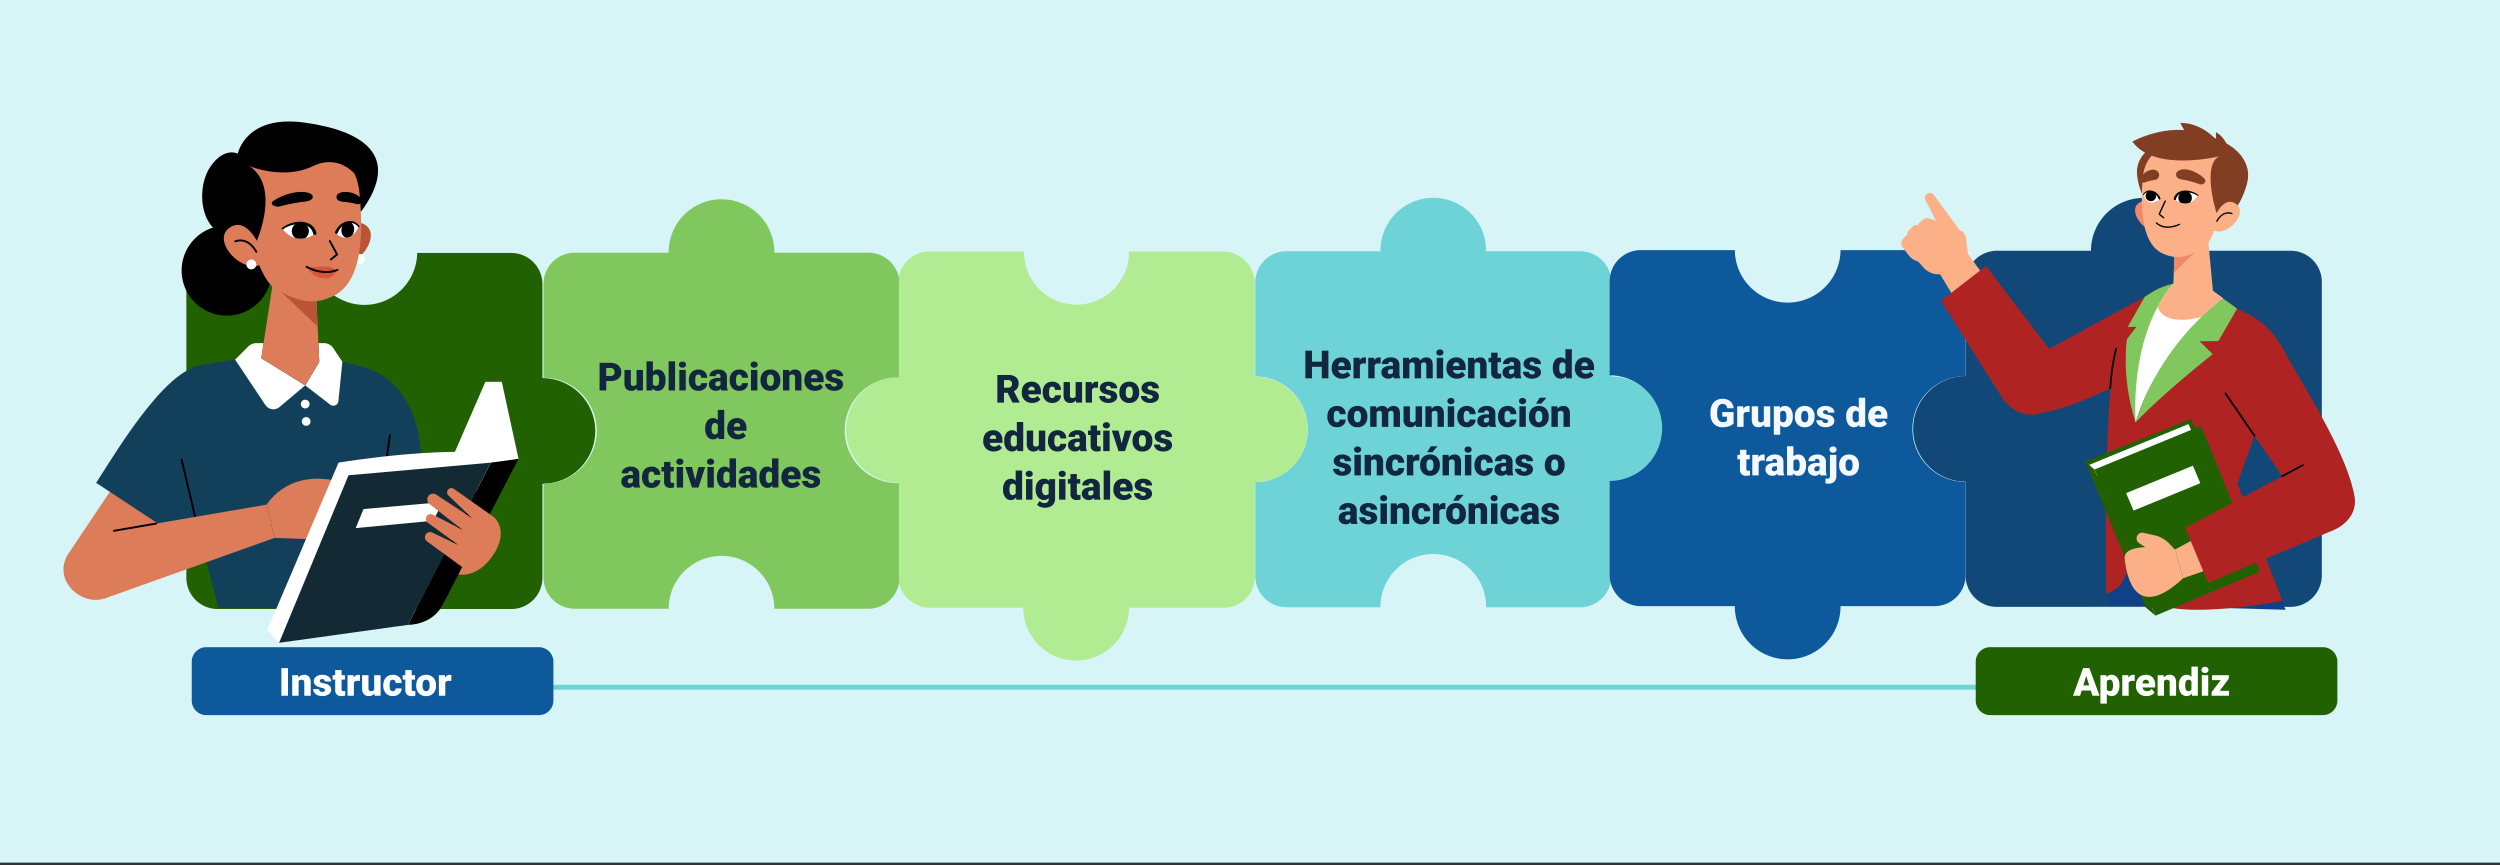 <svg xmlns="http://www.w3.org/2000/svg" xmlns:xlink="http://www.w3.org/1999/xlink" width="1030" height="356.396" viewBox="0 0 1030 356.396">
  <rect x="0" y="0" width="1030" height="356.396" fill="#333333" stroke="none"/>
  <defs>
    <clipPath id="clip-path">
      <path id="Path_611005" data-name="Path 611005" d="M0,0H1030V355.4H0Z" transform="translate(0 0)" fill="#d7f5f7"/>
    </clipPath>
    <clipPath id="clip-path-2">
      <rect id="Rectangle_401182" data-name="Rectangle 401182" width="944.132" height="222.046" fill="none"/>
    </clipPath>
    <clipPath id="clip-path-3">
      <path id="Path_873778" data-name="Path 873778" d="M196.076,93.138s4.714,7.732,13.511,2.144a6.408,6.408,0,0,0-6.214-4.513,15.083,15.083,0,0,0-7.3,2.369" transform="translate(-196.076 -90.769)" fill="none"/>
    </clipPath>
    <clipPath id="clip-path-5">
      <path id="Path_873782" data-name="Path 873782" d="M243.845,94.59c6,5.337,9.493-2.752,9.493-2.752a6.281,6.281,0,0,0-4.166-2.007c-3.522,0-5.327,4.759-5.327,4.759" transform="translate(-243.845 -89.831)" fill="none"/>
    </clipPath>
    <clipPath id="clip-path-7">
      <path id="Path_873806" data-name="Path 873806" d="M1870.018,145.08c-18.605,21.515-15.545,57.084-15.545,57.084,8.337-28.931,35.967-51.06,35.967-51.06l-8.421-6.169Z" transform="translate(-1854.285 -144.935)" fill="none"/>
    </clipPath>
    <clipPath id="clip-path-9">
      <path id="Path_873831" data-name="Path 873831" d="M1889.49,65.845c6.368,4.693,9.616-1.646,9.616-1.646a10.87,10.87,0,0,0-5.152-1.627,4.571,4.571,0,0,0-4.464,3.273" transform="translate(-1889.49 -62.572)" fill="none"/>
    </clipPath>
    <clipPath id="clip-path-11">
      <path id="Path_873835" data-name="Path 873835" d="M1861.591,63.744s1.713,5.946,6.793,1.881c0,0-1.317-3.348-3.807-3.348a4.448,4.448,0,0,0-2.987,1.468" transform="translate(-1861.591 -62.276)" fill="none"/>
    </clipPath>
  </defs>
  <g id="Group_1099535" data-name="Group 1099535" transform="translate(-285 -6128.138)">
    <g id="Group_1073695" data-name="Group 1073695" transform="translate(285 6128.138)">
      <path id="Path_608309" data-name="Path 608309" d="M0,0H1030V355.4H0Z" fill="#d7f5f7"/>
    </g>
    <path id="Path_873845" data-name="Path 873845" d="M-8462.491-9500.5v614.549" transform="translate(10004.951 -2051.221) rotate(-90)" fill="none" stroke="#6ed3d6" stroke-width="2"/>
    <g id="Group_1099438" data-name="Group 1099438" transform="translate(311.134 6178.184)">
      <g id="Group_1099437" data-name="Group 1099437" clip-path="url(#clip-path-2)">
        <path id="Path_873740" data-name="Path 873740" d="M161.626,117.686H122.9a12.867,12.867,0,0,0-12.867,12.867V251.51A12.867,12.867,0,0,0,122.9,264.377H243.859a12.867,12.867,0,0,0,12.867-12.867V212.8a21.768,21.768,0,1,0,0-43.537v-38.71a12.867,12.867,0,0,0-12.867-12.867H205.135a21.757,21.757,0,0,1-43.508,0" transform="translate(-59.383 -63.512)" fill="#216102"/>
        <path id="Path_873741" data-name="Path 873741" d="M1161.846,236.85h38.71a12.868,12.868,0,0,0,12.868-12.867v-38.71a21.769,21.769,0,0,0,0-43.537v-38.7a12.867,12.867,0,0,0-12.867-12.867h-38.724a3.591,3.591,0,0,0,.014-.392,21.769,21.769,0,0,0-43.537,0,3.591,3.591,0,0,0,.014.392h-38.71a12.867,12.867,0,0,0-12.867,12.867v38.7a21.769,21.769,0,0,1,0,43.537v38.71a12.867,12.867,0,0,0,12.867,12.867h38.7a21.769,21.769,0,1,1,43.537,0" transform="translate(-575.696 -36.705)" fill="#6ed3d6"/>
        <path id="Path_873742" data-name="Path 873742" d="M1810.854,90.191h-38.71a21.768,21.768,0,1,0-43.537,0H1689.9a12.958,12.958,0,0,0-12.943,12.9V141.8a21.769,21.769,0,0,0,0,43.537v38.71a12.867,12.867,0,0,0,12.867,12.867h38.724c0-.012,0-.023,0-.035h43.505c0,.012,0,.023,0,.035h38.724a12.958,12.958,0,0,0,12.943-12.9V103.058a12.867,12.867,0,0,0-12.867-12.867" transform="translate(-893.262 -36.926)" fill="#124877"/>
        <path id="Path_873743" data-name="Path 873743" d="M1530.56,249.316v-38.71a21.769,21.769,0,1,1,0-43.537v-38.71c0-.254.01-.505.024-.755a12.865,12.865,0,0,0-12.857-12.463h-38.7a21.769,21.769,0,0,1-43.537,0h-38.71a12.867,12.867,0,0,0-12.867,12.867v38.7a21.769,21.769,0,0,1,0,43.537v38.71a12.867,12.867,0,0,0,12.867,12.867h38.71a21.769,21.769,0,1,0,43.537,0h38.7a12.866,12.866,0,0,0,12.843-12.108c0-.131-.01-.261-.01-.393" transform="translate(-746.865 -62.138)" fill="#0d599b"/>
        <path id="Path_873744" data-name="Path 873744" d="M868.987,168c-.028,0-.055,0-.082,0V129.4a13.222,13.222,0,0,0-13.176-12.956h-38.7a21.615,21.615,0,1,1-43.228.089H773.5c0-.03,0-.059,0-.089h-38.71a12.867,12.867,0,0,0-12.867,12.867V168c.1,0,.206.006.31.008v.1a21.766,21.766,0,0,0-.31,43.529v38.615a13.248,13.248,0,0,0,12.418,12.931c.131,0,.261-.01.393-.01h38.71c0-.018,0-.036,0-.054h.055a21.768,21.768,0,0,0,43.536.054h38.655c.254,0,.5.009.755.024A12.865,12.865,0,0,0,868.9,250.339v-38.7c-.1,0-.206-.006-.31-.008v-.11a3.607,3.607,0,0,0,.392.014,21.769,21.769,0,0,0,0-43.537" transform="translate(-378.021 -62.84)" fill="#b1ec93"/>
        <path id="Path_873745" data-name="Path 873745" d="M25.837,304.215,1.994,339.858c-8.336,13.049,11.595,26.5,20.61,13.987,0,0,40.595-54.182,40.595-54.182Z" transform="translate(0 -161.721)" fill="#dc7c59"/>
        <path id="Path_873746" data-name="Path 873746" d="M76.323,218.878c-15.054-4.952-37.991,33.88-47.052,47.895l36.342,23.921c6.738-11.069,51.631-55.752,10.71-71.816" transform="translate(-15.797 -117.889)" fill="#12405a"/>
        <path id="Path_873747" data-name="Path 873747" d="M261.586,218.444s26.046,1.7,27.093,40.006L270.8,262.571Z" transform="translate(-141.171 -117.889)" fill="#12405a"/>
        <path id="Path_873748" data-name="Path 873748" d="M108.732,213.511c29.11-5.351,45.216-5.35,67.071.849,24.739,7.017,3.791,73.814-2.016,99.15h-57.96L96.319,238.164c2.669-6.029,3.306-24.1,12.413-24.653" transform="translate(-51.981 -113.115)" fill="#12405a"/>
        <path id="Path_873749" data-name="Path 873749" d="M112.25,331.935a.4.4,0,0,1-.387-.308l-6.929-29.293a.4.4,0,0,1,.3-.478.386.386,0,0,1,.478.3l6.929,29.293a.4.4,0,0,1-.3.478.305.305,0,0,1-.091.012" transform="translate(-56.624 -162.895)"/>
        <path id="Path_873750" data-name="Path 873750" d="M282.668,310.169a.342.342,0,0,1-.055,0,.4.4,0,0,1-.338-.451l4.174-29.294a.379.379,0,0,1,.45-.338.4.4,0,0,1,.338.45l-4.174,29.3a.4.4,0,0,1-.395.342" transform="translate(-152.335 -151.15)"/>
        <path id="Path_873751" data-name="Path 873751" d="M182.545,215.793l-18.108-11.187.955-6.2H162.4a4.667,4.667,0,0,0-3.3,1.363l-5.43,5.418,12.474,18.7a3.944,3.944,0,0,0,5.821.827Z" transform="translate(-82.935 -107.072)" fill="#fff"/>
        <path id="Path_873752" data-name="Path 873752" d="M221.825,198.4h2.251a4.669,4.669,0,0,1,3.878,2.071l3.752,5.606-1.635,16.2a2.111,2.111,0,0,1-3.391,1.459l-10.288-7.945,5.8-9.693Z" transform="translate(-116.781 -107.072)" fill="#fff"/>
        <path id="Path_873753" data-name="Path 873753" d="M216.081,250.853a1.794,1.794,0,1,1-1.793-1.794,1.794,1.794,0,0,1,1.793,1.794" transform="translate(-114.678 -134.411)" fill="#fff"/>
        <path id="Path_873754" data-name="Path 873754" d="M216.949,266.377a1.794,1.794,0,1,1-1.794-1.792,1.794,1.794,0,0,1,1.794,1.792" transform="translate(-115.146 -142.79)" fill="#fff"/>
        <path id="Path_873755" data-name="Path 873755" d="M182.033,330.383s10.111-17.908,36.62-7.322l-10.277,21.857-23.181-.794Z" transform="translate(-98.239 -172.541)" fill="#dc7c59"/>
        <path id="Path_873756" data-name="Path 873756" d="M98.535,342.892,27.313,355.106l4.164,26.56L101.7,356.632Z" transform="translate(-14.74 -185.05)" fill="#dc7c59"/>
        <path id="Path_873757" data-name="Path 873757" d="M44.764,362.784a.4.4,0,0,1-.067-.791L62.1,359.007a.388.388,0,0,1,.459.326.4.4,0,0,1-.326.458l-17.406,2.986a.5.5,0,0,1-.067.006" transform="translate(-23.943 -193.744)"/>
        <path id="Path_873758" data-name="Path 873758" d="M187.35,374.374l-4.828-5.365,29.328-68.867s52.628-8.859,74.152-1.561Z" transform="translate(-98.502 -159.581)" fill="#fff"/>
        <path id="Path_873759" data-name="Path 873759" d="M353.972,301.961l-11.441,1.561-34.062,66.824s9.882.26,14.3-8.32Z" transform="translate(-166.472 -162.961)"/>
        <path id="Path_873760" data-name="Path 873760" d="M280.221,305.353l-58.6,5.2-28.612,69.029,53.148-7.407Z" transform="translate(-104.163 -164.791)" fill="#132a35"/>
        <path id="Path_873761" data-name="Path 873761" d="M297.518,340.581,264.8,343.486l-3.214,7.841,31.866-3.017Z" transform="translate(-141.171 -183.803)" fill="#fff"/>
        <path id="Path_873762" data-name="Path 873762" d="M375.955,264.759l-6.9-31.732H362.3l-13.1,30.093Z" transform="translate(-188.455 -125.759)" fill="#fff"/>
        <path id="Path_873763" data-name="Path 873763" d="M337.383,363.681s7.8,1.9,14.4-8.171.207-15.421.207-15.421l-16.54-11.638a1.759,1.759,0,0,0-2.231,2.708l9.816,9.431L328.2,330.826a2.379,2.379,0,0,0-2.774,3.862l13.749,10.765-12.355-6.4a1.984,1.984,0,0,0-2.081,3.365l12.58,9.159-10.732-5.12a2.125,2.125,0,0,0-2.171,3.633l14.472,10.579Z" transform="translate(-174.609 -177.084)" fill="#dc7c59"/>
        <path id="Path_873764" data-name="Path 873764" d="M243.825,104.373a22.774,22.774,0,0,1,2.325-8.325c1.825-3.615,4.645-7.1,8.968-5.117,7.362,3.37.285,15.379-7.208,16.438-2.2.312-4.243-1.19-4.085-3" transform="translate(-131.581 -48.763)" fill="#b95536"/>
        <path id="Path_873765" data-name="Path 873765" d="M265.226,120.471a2.028,2.028,0,1,1-2.172-1.874,2.03,2.03,0,0,1,2.172,1.874" transform="translate(-140.95 -64.001)" fill="#fff"/>
        <path id="Path_873766" data-name="Path 873766" d="M142.95,111.622a18.583,18.583,0,1,1-18.582-18.583,18.582,18.582,0,0,1,18.582,18.583" transform="translate(-57.089 -50.211)"/>
        <path id="Path_873767" data-name="Path 873767" d="M138.836,28.2s-5.491-2.966-11.246,5.281-4.866,25.523,6.868,28.666Z" transform="translate(-66.994 -14.941)"/>
        <path id="Path_873768" data-name="Path 873768" d="M156.068,13.263S159.2-2.864,183.453.448s40.286,13.685,23.442,36.642Z" transform="translate(-84.226 0)"/>
        <path id="Path_873769" data-name="Path 873769" d="M196.193,38.31C196.415,53.948,184.75,66.762,167.91,67s-30.671-12.246-30.894-27.884,13.25-28.51,30.091-28.75,28.865,12.3,29.087,27.942" transform="translate(-73.943 -5.594)"/>
        <path id="Path_873770" data-name="Path 873770" d="M183.475,121.195l-6.422,41.745,18.108,11.187,5.8-9.693-1.813-38.624Z" transform="translate(-95.551 -65.406)" fill="#dc7c59"/>
        <path id="Path_873771" data-name="Path 873771" d="M209.053,158.705,193.328,143.8l14.685-6.235Z" transform="translate(-104.334 -74.238)" fill="#b95536"/>
        <path id="Path_873772" data-name="Path 873772" d="M173.581,22.737a33.96,33.96,0,0,1,15.873-.851c7.115,1.393,16.274,5.727,17.6,18.683,2.2,21.6-.182,37.812-10.789,42.856-8.145,3.872-14.134,2.507-23.647-2.857-3.541-2-7.019-9.38-8.029-13.5l-4.213-11.509S149,29.829,173.581,22.737" transform="translate(-85.133 -11.502)" fill="#dc7c59"/>
        <path id="Path_873773" data-name="Path 873773" d="M238.428,114.616a.4.4,0,0,1-.25-.708l2.3-1.861-2.8-5.168a.4.4,0,1,1,.7-.378l2.954,5.459a.4.4,0,0,1-.1.5l-2.552,2.071a.4.4,0,0,1-.252.087" transform="translate(-128.242 -57.362)"/>
        <path id="Path_873774" data-name="Path 873774" d="M244.518,64.588s-.858,2.135,2.476,2.522a29.7,29.7,0,0,1,5.561.915,2.076,2.076,0,0,0,2.21-.558,1.168,1.168,0,0,0-.009-1.541,8.468,8.468,0,0,0-5.566-2.779c-3.949-.5-4.672,1.441-4.672,1.441" transform="translate(-131.907 -34.034)"/>
        <path id="Path_873775" data-name="Path 873775" d="M203.263,64.529s1.136,2.12-3.531,2.568a73.979,73.979,0,0,0-9.765,1.876,3.629,3.629,0,0,1-3.069-.518.939.939,0,0,1,.058-1.542,22.489,22.489,0,0,1,9.828-3.741c5.527-.574,6.479,1.357,6.479,1.357" transform="translate(-100.661 -34.035)"/>
        <path id="Path_873776" data-name="Path 873776" d="M209.587,95.282s-2.33-8.523-13.511-2.144c0,0,4.714,7.732,13.511,2.144" transform="translate(-105.817 -48.986)" fill="#fff"/>
      </g>
    </g>
    <g id="Group_1099440" data-name="Group 1099440" transform="translate(401.393 6219.967)">
      <g id="Group_1099439" data-name="Group 1099439" clip-path="url(#clip-path-3)">
        <path id="Path_873777" data-name="Path 873777" d="M211.43,93.606a3.521,3.521,0,1,1-3.967-3.133,3.577,3.577,0,0,1,3.967,3.133" transform="translate(-200.579 -90.593)"/>
      </g>
    </g>
    <g id="Group_1099442" data-name="Group 1099442" transform="translate(311.134 6178.184)">
      <g id="Group_1099441" data-name="Group 1099441" clip-path="url(#clip-path-2)">
        <path id="Path_873779" data-name="Path 873779" d="M195.483,92.3a11.9,11.9,0,0,1,3.549-1.88,12.912,12.912,0,0,1,3.984-.706,8.1,8.1,0,0,1,4.02,1.04,5.654,5.654,0,0,1,2.6,3.475.7.7,0,1,1-1.354.332.25.25,0,0,1-.007-.035l-.015-.073a4.431,4.431,0,0,0-1.867-2.689,7.025,7.025,0,0,0-3.411-1.049,12.009,12.009,0,0,0-3.695.5,11.158,11.158,0,0,0-3.391,1.618.338.338,0,0,1-.474-.07.345.345,0,0,1,.064-.468" transform="translate(-105.428 -48.417)"/>
        <path id="Path_873780" data-name="Path 873780" d="M243.845,94.589s3.234-8.528,9.493-2.752c0,0-3.491,8.09-9.493,2.752" transform="translate(-131.597 -48.479)" fill="#fff"/>
      </g>
    </g>
    <g id="Group_1099444" data-name="Group 1099444" transform="translate(423.382 6219.535)">
      <g id="Group_1099443" data-name="Group 1099443" clip-path="url(#clip-path-5)">
        <path id="Path_873781" data-name="Path 873781" d="M248.824,92.712c-.274,1.809.664,3.45,2.1,3.668s2.814-1.073,3.088-2.881-.665-3.451-2.1-3.666-2.814,1.073-3.088,2.88" transform="translate(-246.507 -89.819)"/>
      </g>
    </g>
    <g id="Group_1099446" data-name="Group 1099446" transform="translate(311.134 6178.184)">
      <g id="Group_1099445" data-name="Group 1099445" clip-path="url(#clip-path-2)">
        <path id="Path_873783" data-name="Path 873783" d="M252.634,91.6a4.323,4.323,0,0,0-1.811-1.462,3.578,3.578,0,0,0-2.22-.149l-.04.01-.015,0a5.348,5.348,0,0,0-2.722,1.424,7.119,7.119,0,0,0-1.694,2.586l-.014.036a.589.589,0,0,1-1.1-.413l.009-.022a8.146,8.146,0,0,1,.906-1.6,8.063,8.063,0,0,1,1.218-1.338,6.288,6.288,0,0,1,3.27-1.506l-.055.012a4.311,4.311,0,0,1,2.741.307,4.963,4.963,0,0,1,2,1.781.285.285,0,0,1-.08.395.288.288,0,0,1-.389-.07" transform="translate(-131.129 -48.077)"/>
        <path id="Path_873784" data-name="Path 873784" d="M230.231,132.246a4.428,4.428,0,0,1-4.638,3.108A8.634,8.634,0,0,1,218.443,131Z" transform="translate(-117.888 -70.697)" fill="#d8553d"/>
        <path id="Path_873785" data-name="Path 873785" d="M219.472,130.349s10.46-1.817,11.124,1.12c0,0-7.285,1.105-11.124-1.12" transform="translate(-118.443 -70.046)" fill="#d8553d"/>
        <path id="Path_873786" data-name="Path 873786" d="M225.132,132.151a16.755,16.755,0,0,1-8.152-2.217.4.4,0,1,1,.384-.7c6.883,3.787,12.3,1.282,12.359,1.26a.4.4,0,0,1,.531.187.4.4,0,0,1-.185.531,12.161,12.161,0,0,1-4.937.935" transform="translate(-116.987 -69.719)"/>
        <path id="Path_873787" data-name="Path 873787" d="M157.176,69.611S168.761,44.6,152.854,36.6c0,0-5.1-5.046-7.681,8.495-4.145,21.721,12,24.514,12,24.514" transform="translate(-77.979 -19.257)"/>
        <path id="Path_873788" data-name="Path 873788" d="M159.865,105.936a23.978,23.978,0,0,0-3.628-8.34c-2.425-3.505-5.865-6.724-10.084-4.038-7.187,4.575,1.923,16.069,9.886,16.09,2.342.006,4.252-1.853,3.826-3.713" transform="translate(-77.468 -49.954)" fill="#dc7c59"/>
        <path id="Path_873789" data-name="Path 873789" d="M161.923,111.089a.4.4,0,0,1-.356-.221c-.119-.243-3.008-5.947-8.225-4.088a.4.4,0,0,1-.267-.751c5.883-2.1,9.173,4.419,9.206,4.487a.4.4,0,0,1-.18.532.406.406,0,0,1-.178.04" transform="translate(-82.468 -56.996)"/>
        <path id="Path_873790" data-name="Path 873790" d="M167.853,125.566a2.028,2.028,0,1,1-2.029-2.028,2.029,2.029,0,0,1,2.029,2.028" transform="translate(-88.397 -66.67)" fill="#fff"/>
        <path id="Path_873791" data-name="Path 873791" d="M166.651,27.147s14.043,5.8,26.01,0,19.017,5.195,19.017,5.195-4.27-17.479-24.1-16.113-20.928,10.918-20.928,10.918" transform="translate(-89.937 -8.717)"/>
        <path id="Path_873792" data-name="Path 873792" d="M1838.1,361.172s-6.379-.158-7.368,29.312c-.2,6.057-.476-4.066-.1,1.982l72.776,2.072-16.32-33.366-22.753-2.889Z" transform="translate(-987.847 -193.356)" fill="#0f4088"/>
        <path id="Path_873793" data-name="Path 873793" d="M1841.05,167.187s-11.138,11.315-24.012,16.2-37.694,20.6-56.536,22.043l6.266-26.3,40.878-22.3Z" transform="translate(-950.098 -84.641)" fill="#af2323"/>
        <path id="Path_873794" data-name="Path 873794" d="M1687.079,104.222l-.934-6.9a3.534,3.534,0,0,0-2.489-2.911l-8.174-2.446a2.658,2.658,0,0,0-2.036,4.88l3.914,2.135s-5.431,4.321-.19,10.116Z" transform="translate(-902.369 -49.572)" fill="#fbb087"/>
        <path id="Path_873795" data-name="Path 873795" d="M1680.4,79.356l-10.673-14.562a2.05,2.05,0,0,0-3.477,2.148l6.714,13.068Z" transform="translate(-899.109 -34.515)" fill="#fbb087"/>
        <path id="Path_873796" data-name="Path 873796" d="M1668.54,87.96l-4.1-1.393a2.836,2.836,0,0,0-2.478.534l-.945.755a2.84,2.84,0,0,0-.722,3.573l5.23,9.321,6.729-4.954Z" transform="translate(-895.835 -46.67)" fill="#fbb087"/>
        <path id="Path_873797" data-name="Path 873797" d="M1655.833,92.63h-1.526a2.794,2.794,0,0,0-1.953.8l-1.262,1.237a2.792,2.792,0,0,0-.278,3.669l6.7,8.926,5.808-4.326Z" transform="translate(-890.6 -49.99)" fill="#fbb087"/>
        <path id="Path_873798" data-name="Path 873798" d="M1650.51,100.306h-1.527a2.791,2.791,0,0,0-1.953.8l-1.261,1.237a2.79,2.79,0,0,0-.279,3.669l2.352,3.134A7.269,7.269,0,0,0,1658,110.61Z" transform="translate(-887.727 -54.133)" fill="#fbb087"/>
        <path id="Path_873799" data-name="Path 873799" d="M1658.262,112.921l3.13,3.461a8.046,8.046,0,0,0,11.365.568l6.875-6.22-5.331-6.816h-6.66l-5.808,4.023Z" transform="translate(-894.922 -56.079)" fill="#fbb087"/>
        <path id="Path_873800" data-name="Path 873800" d="M1689.423,118.721l11.443,15.7-12.763,9.528-11.7-19.377Z" transform="translate(-904.713 -64.071)" fill="#fbb087"/>
        <path id="Path_873801" data-name="Path 873801" d="M1728.673,168.342l-29.692-39L1680.432,143.7l25.656,40.673c5.2,6.631,12.753,8.256,18.739,3.438,5.367-4.318,10.673-14.22,3.845-19.467" transform="translate(-906.886 -69.802)" fill="#af2323"/>
        <path id="Path_873802" data-name="Path 873802" d="M1891.376,162.2l-23.563-17.263-12,.144s-11.961,1.95-20.719,14.451-6.984,113.056-6.984,113.056,9.077-.84,9.275-15.318c0,0,3.058,19.635,19.672,21.662s43.616-3.179,43.616-3.179l-18.487-48.373,14.859-41.857a23.009,23.009,0,0,0-5.669-23.324" transform="translate(-986.504 -78.218)" fill="#af2323"/>
        <path id="Path_873803" data-name="Path 873803" d="M1853.664,150.584l-7.075,12.461L1850.2,163l-3.95,5.093a81.571,81.571,0,0,0,3.627,34.239l16.844-54.084-1.3-3a28.116,28.116,0,0,0-8.172,3.114" transform="translate(-996.116 -78.387)" fill="#80c85d"/>
        <path id="Path_873804" data-name="Path 873804" d="M1890.438,151.1s-27.63,22.128-35.967,51.059c0,0-3.06-35.569,15.546-57.084l12-.145Z" transform="translate(-1000.71 -78.218)" fill="#fff"/>
      </g>
    </g>
    <g id="Group_1099448" data-name="Group 1099448" transform="translate(1164.708 6244.901)">
      <g id="Group_1099447" data-name="Group 1099447" clip-path="url(#clip-path-7)">
        <path id="Path_873805" data-name="Path 873805" d="M1899.1,142.114s-27.554,11.908-26.466-7.146l8.433-16.247s18.834,5.866,19.966,6.157l4.96,6.642,1.391,4.554Z" transform="translate(-1864.17 -130.788)" fill="#fbb087"/>
      </g>
    </g>
    <g id="Group_1099450" data-name="Group 1099450" transform="translate(311.134 6178.184)">
      <g id="Group_1099449" data-name="Group 1099449" clip-path="url(#clip-path-2)">
        <path id="Path_873807" data-name="Path 873807" d="M1890.658,158.336l5.814,4.259-7.717,13.335-7.7.093,5.371,5.3s-20.367,16-31.73,28.072c0,0,7.544-29.3,35.967-51.059" transform="translate(-1000.93 -85.45)" fill="#80c85d"/>
        <path id="Path_873808" data-name="Path 873808" d="M1831.57,219.64a.369.369,0,0,0,.37-.353,87.086,87.086,0,0,1,2.366-16.207.371.371,0,1,0-.714-.2,87.669,87.669,0,0,0-2.391,16.372.368.368,0,0,0,.353.386Z" transform="translate(-988.253 -109.344)"/>
        <path id="Path_873809" data-name="Path 873809" d="M1940.536,168.741a33.383,33.383,0,0,1,18.1,15.77c6.365,12.211,25.69,41.186,29.335,59.729l-26.85-3.136L1935.1,203.129Z" transform="translate(-1044.326 -91.065)" fill="#af2323"/>
        <path id="Path_873810" data-name="Path 873810" d="M1946.575,260.757a.364.364,0,0,0,.209-.064.371.371,0,0,0,.1-.514L1934.973,242.8a.37.37,0,0,0-.611.418L1946.27,260.6a.374.374,0,0,0,.305.16" transform="translate(-1043.891 -130.948)"/>
        <path id="Path_873811" data-name="Path 873811" d="M1809.5,283.812l43.658-17.537,4.4,10.457-42.644,16.645Z" transform="translate(-976.543 -143.702)" fill="#216102"/>
        <path id="Path_873812" data-name="Path 873812" d="M1856.2,275.817l-2.265-4.969-40.942,16.815,2.457,4.976Z" transform="translate(-978.427 -146.17)" fill="#fff"/>
        <path id="Path_873813" data-name="Path 873813" d="M1817.794,290.393l25.138,60.206L1886,332.445l-24.273-60.062Z" transform="translate(-981.018 -146.998)" fill="#216102"/>
        <path id="Path_873814" data-name="Path 873814" d="M1813.32,307.657l-3.817-3.284,24.886,60.058,4.068,3.432Z" transform="translate(-976.543 -164.262)" fill="#216102"/>
        <path id="Path_873815" data-name="Path 873815" d="M1876.7,315.3l-27.522,11.291-3.056-7.207,27.521-11.291Z" transform="translate(-996.304 -166.269)" fill="#fff"/>
        <path id="Path_873816" data-name="Path 873816" d="M1920.35,347.346,1889.924,363.8l3.387,11.807,31.965-11.022Z" transform="translate(-1019.944 -187.454)" fill="#fbb087"/>
        <path id="Path_873817" data-name="Path 873817" d="M1865.565,381.924s-21.565-3.911-20.754,3.846,4.68,26.067,24.142,7.962Z" transform="translate(-995.586 -205.583)" fill="#fbb087"/>
        <path id="Path_873818" data-name="Path 873818" d="M1872.057,375.834l-2.918-3.128a12.322,12.322,0,0,0-6.276-3.609l-4.454-1.015a2.37,2.37,0,0,0-1.832,4.289l6.414,4.233Z" transform="translate(-1001.372 -198.612)" fill="#fbb087"/>
        <path id="Path_873819" data-name="Path 873819" d="M1947.519,305.873,1899.075,331.7l9.433,22.678,50.841-21.395c7.849-3.071,11.581-9.833,8.694-16.952-2.588-6.383-13.531-15.18-20.524-10.155" transform="translate(-1024.883 -164.269)" fill="#af2323"/>
        <path id="Path_873820" data-name="Path 873820" d="M1985.485,312.067a.367.367,0,0,0,.174-.044l8.467-4.514a.37.37,0,0,0-.349-.653l-8.467,4.515a.37.37,0,0,0,.176.7" transform="translate(-1071.316 -165.579)"/>
        <path id="Path_873821" data-name="Path 873821" d="M1864.509,81.178a16.273,16.273,0,0,0-1.731-5.917c-1.333-2.563-3.373-5.021-6.44-3.572-5.221,2.466-.071,10.97,5.282,11.661,1.575.2,3.017-.884,2.888-2.171" transform="translate(-1000.646 -38.456)" fill="#ee896c"/>
        <path id="Path_873822" data-name="Path 873822" d="M1855.892,28.421c1.054,11.106,10.58,23.7,22.592,23.728s19.83-9.38,22.685-20.162c3.206-12.1-10.587-20.38-22.6-20.235-7.563.091-23.825,4.594-22.678,16.669" transform="translate(-1001.547 -6.341)" fill="#823e22"/>
        <path id="Path_873823" data-name="Path 873823" d="M1901.82,90.647l3.063,32.911-17.012.031,1.028-29.494Z" transform="translate(-1018.836 -48.92)" fill="#fbb087"/>
        <path id="Path_873824" data-name="Path 873824" d="M1888.809,117.75l11.088-10.769-10.528-4.32Z" transform="translate(-1019.342 -55.403)" fill="#ee896c"/>
        <path id="Path_873825" data-name="Path 873825" d="M1884.348,20.581a24.208,24.208,0,0,0-11.327-.47c-5.063,1.054-11.558,4.224-12.39,13.476-1.387,15.421.464,27.859,8.073,31.364,5.843,2.692,10.1,1.667,16.842-2.24,2.507-1.454,4.913-7.641,5.6-10.593l2.907-8.243s7.889-18.448-9.7-23.294" transform="translate(-1003.907 -10.603)" fill="#fbb087"/>
        <path id="Path_873826" data-name="Path 873826" d="M1877.253,78.075a.285.285,0,0,0,.176-.508l-1.664-1.314,2.393-5.2a.285.285,0,0,0-.518-.238l-2.486,5.4a.284.284,0,0,0,.083.341l1.84,1.454a.285.285,0,0,0,.175.061" transform="translate(-1011.96 -38.127)"/>
        <path id="Path_873827" data-name="Path 873827" d="M1866.735,44.741A2.046,2.046,0,0,1,1865,47.4a15.176,15.176,0,0,0-3.954,1,1.2,1.2,0,0,1-1.583-.564,1.675,1.675,0,0,1-.014-1.61,5.833,5.833,0,0,1,3.935-2.95c2.811-.559,3.351,1.465,3.351,1.465" transform="translate(-1003.39 -23.302)" fill="#823e22"/>
        <path id="Path_873828" data-name="Path 873828" d="M1890.922,44.412s-.783,2.225,2.551,2.652a38.276,38.276,0,0,1,6.989,1.877,1.953,1.953,0,0,0,2.182-.569,1.273,1.273,0,0,0-.061-1.611,13.718,13.718,0,0,0-7.057-3.822c-3.95-.553-4.6,1.472-4.6,1.472" transform="translate(-1020.44 -23.122)" fill="#823e22"/>
        <path id="Path_873829" data-name="Path 873829" d="M1889.49,65.845s1.589-6.1,9.617-1.645c0,0-3.249,6.339-9.617,1.645" transform="translate(-1019.71 -33.769)" fill="#fff"/>
      </g>
    </g>
    <g id="Group_1099452" data-name="Group 1099452" transform="translate(1180.914 6206.987)">
      <g id="Group_1099451" data-name="Group 1099451" clip-path="url(#clip-path-9)">
        <path id="Path_873830" data-name="Path 873830" d="M1892.89,64.873A2.786,2.786,0,1,0,1896,62.357a2.828,2.828,0,0,0-3.109,2.517" transform="translate(-1891.313 -62.445)"/>
      </g>
    </g>
    <g id="Group_1099454" data-name="Group 1099454" transform="translate(311.134 6178.184)">
      <g id="Group_1099453" data-name="Group 1099453" clip-path="url(#clip-path-2)">
        <path id="Path_873832" data-name="Path 873832" d="M1898.865,63.6a8.487,8.487,0,0,0-2.546-1.31,9.194,9.194,0,0,0-2.847-.47,5.769,5.769,0,0,0-2.858.777,4.036,4.036,0,0,0-1.824,2.5.5.5,0,1,0,.969.226l0-.025.009-.051a3.164,3.164,0,0,1,1.309-1.935,5.016,5.016,0,0,1,2.423-.776,8.555,8.555,0,0,1,2.641.327,7.943,7.943,0,0,1,2.432,1.125.241.241,0,0,0,.337-.054.247.247,0,0,0-.05-.334" transform="translate(-1019.325 -33.363)"/>
        <path id="Path_873833" data-name="Path 873833" d="M1868.385,65.624s-2.38-6.053-6.793-1.88c0,0,1.713,5.946,6.793,1.88" transform="translate(-1004.654 -33.609)" fill="#fff"/>
      </g>
    </g>
    <g id="Group_1099456" data-name="Group 1099456" transform="translate(1168.072 6206.851)">
      <g id="Group_1099455" data-name="Group 1099455" clip-path="url(#clip-path-11)">
        <path id="Path_873834" data-name="Path 873834" d="M1868.061,64.268a2.157,2.157,0,1,1-2.5-2.277,2.423,2.423,0,0,1,2.5,2.277" transform="translate(-1862.823 -62.11)"/>
      </g>
    </g>
    <path id="Path_873836" data-name="Path 873836" d="M1861.524,63.577a3.086,3.086,0,0,1,1.279-1.057,2.549,2.549,0,0,1,1.582-.126l.03.006.011,0a3.816,3.816,0,0,1,1.953.992,5.108,5.108,0,0,1,1.231,1.83l.012.03a.42.42,0,0,0,.784-.3.163.163,0,0,1-.009-.02,5.812,5.812,0,0,0-1.541-2.073,4.467,4.467,0,0,0-2.345-1.047l.04.007a3.081,3.081,0,0,0-1.953.243,3.539,3.539,0,0,0-1.41,1.288.2.2,0,0,0,.061.281.206.206,0,0,0,.276-.053" transform="translate(-693.284 6144.856)"/>
    <path id="Path_873837" data-name="Path 873837" d="M1877.622,92.516a11.731,11.731,0,0,0,4.881-1.166.283.283,0,0,0,.116-.384.28.28,0,0,0-.382-.118c-.057.029-5.4,2.8-9.114-.542a.284.284,0,0,0-.38.424,7.1,7.1,0,0,0,4.879,1.787" transform="translate(-699.487 6129.486)"/>
    <path id="Path_873838" data-name="Path 873838" d="M1924.168,53.788s-7.386-23.453,3.543-24.048l5.981,11.683-3.208,9.757Z" transform="translate(-725.974 6162.134)" fill="#823e22"/>
    <path id="Path_873839" data-name="Path 873839" d="M1922.84,81.541a17.118,17.118,0,0,1,2.516-5.98c1.7-2.52,4.125-4.845,7.158-2.965,5.165,3.2-1.234,11.477-6.913,11.56-1.67.024-3.048-1.285-2.76-2.615" transform="translate(-726.553 6139.375)" fill="#fbb087"/>
    <path id="Path_873840" data-name="Path 873840" d="M1927.069,85.2a.281.281,0,0,0,.256-.162c.085-.174,2.1-4.268,5.83-2.985a.284.284,0,1,0,.184-.538c-4.206-1.445-6.5,3.231-6.526,3.278a.283.283,0,0,0,.134.378.278.278,0,0,0,.123.029" transform="translate(-728.703 6134.34)"/>
    <path id="Path_873841" data-name="Path 873841" d="M1888.309,18.23s-27.246,7.039-36.641-5.88c0,0,17.267-9.635,31.965-1.694Z" transform="translate(-688.164 6174.126)" fill="#823e22"/>
    <path id="Path_873842" data-name="Path 873842" d="M1911.481,10.7s-5.935-9.355-16.784-9.477c0,0,2.97,7.49,9.415,9.549s7.369-.072,7.369-.072" transform="translate(-711.386 6177.522)" fill="#823e22"/>
    <path id="Path_873843" data-name="Path 873843" d="M1932.076,18.741s-.312-6.14-5.522-9.163c0,0-.61,4.43,1.942,7.185s3.58,1.978,3.58,1.978" transform="translate(-728.544 6173.015)" fill="#823e22"/>
    <path id="Path_873844" data-name="Path 873844" d="M576.091,225.087v-38.71a3.6,3.6,0,0,1-.392.014,21.769,21.769,0,1,1,0-43.537,3.489,3.489,0,0,1,.392.015V104.144a13.006,13.006,0,0,1,.131-1.822,12.869,12.869,0,0,0-12.708-10.848H524.789a3.4,3.4,0,0,0,.014-.392,21.769,21.769,0,0,0-43.537,0,3.588,3.588,0,0,0,.015.392h-38.71A12.867,12.867,0,0,0,429.7,104.34v38.7a21.769,21.769,0,1,1,0,43.537v38.71a12.867,12.867,0,0,0,12.867,12.867h38.7a21.768,21.768,0,1,1,43.537,0h38.71a12.868,12.868,0,0,0,12.736-11.045,12.968,12.968,0,0,1-.159-2.018" transform="translate(79.234 6140.777)" fill="#80c85d"/>
    <path id="Path_874043" data-name="Path 874043" d="M0,0H944.132V222.046H0Z" transform="translate(311.134 6178.184)" fill="none"/>
    <path id="Path_874044" data-name="Path 874044" d="M6.766,11.141V15H4.023V3.625H8.563a5.287,5.287,0,0,1,2.309.48,3.621,3.621,0,0,1,1.555,1.367,3.734,3.734,0,0,1,.551,2.012,3.291,3.291,0,0,1-1.191,2.66,4.943,4.943,0,0,1-3.27,1Zm0-2.117h1.8a1.7,1.7,0,0,0,1.215-.4A1.48,1.48,0,0,0,10.2,7.5a1.83,1.83,0,0,0-.43-1.273,1.522,1.522,0,0,0-1.172-.484H6.766Zm12.586,5.063a2.714,2.714,0,0,1-2.258,1.07,2.662,2.662,0,0,1-2.105-.809,3.4,3.4,0,0,1-.715-2.324V6.547h2.633v5.492a.946.946,0,0,0,1.055,1.086,1.376,1.376,0,0,0,1.289-.648V6.547H21.9V15H19.43Zm11.836-3.242a5.152,5.152,0,0,1-.859,3.2,2.878,2.878,0,0,1-2.422,1.117,2.5,2.5,0,0,1-2.078-1.023L25.719,15H23.359V3h2.633V7.227a2.41,2.41,0,0,1,1.9-.836,2.879,2.879,0,0,1,2.438,1.133,5.179,5.179,0,0,1,.859,3.188Zm-2.641-.168a3.437,3.437,0,0,0-.324-1.735,1.093,1.093,0,0,0-1-.519,1.261,1.261,0,0,0-1.234.679v3.354a1.268,1.268,0,0,0,1.25.671,1.118,1.118,0,0,0,1.18-.9A6.5,6.5,0,0,0,28.547,10.676ZM35.125,15H32.484V3h2.641Zm4.4,0H36.883V6.547h2.641Zm-2.8-10.633a1.175,1.175,0,0,1,.406-.922,1.727,1.727,0,0,1,2.109,0,1.175,1.175,0,0,1,.406.922,1.175,1.175,0,0,1-.406.922,1.727,1.727,0,0,1-2.109,0A1.175,1.175,0,0,1,36.727,4.367Zm7.992,8.758a1.171,1.171,0,0,0,.859-.3,1.1,1.1,0,0,0,.3-.84h2.469a2.922,2.922,0,0,1-1,2.281,3.705,3.705,0,0,1-2.566.891A3.751,3.751,0,0,1,41.875,14a4.556,4.556,0,0,1-1.062-3.2v-.109a5.149,5.149,0,0,1,.473-2.262,3.441,3.441,0,0,1,1.363-1.508,4.065,4.065,0,0,1,2.109-.527,3.658,3.658,0,0,1,2.617.914,3.242,3.242,0,0,1,.969,2.477H45.875a1.445,1.445,0,0,0-.32-1.008,1.106,1.106,0,0,0-.859-.352q-1.023,0-1.2,1.3a9.206,9.206,0,0,0-.055,1.141,3.616,3.616,0,0,0,.3,1.766A1.055,1.055,0,0,0,44.719,13.125ZM54.219,15a2.973,2.973,0,0,1-.25-.758,2.448,2.448,0,0,1-2.031.914,3,3,0,0,1-2.031-.723,2.3,2.3,0,0,1-.836-1.816,2.364,2.364,0,0,1,1.016-2.078,5.174,5.174,0,0,1,2.953-.7h.813V9.388q0-1.17-1.008-1.17a.824.824,0,0,0-.937.926H49.273a2.36,2.36,0,0,1,1.043-1.99,4.383,4.383,0,0,1,2.66-.765,3.843,3.843,0,0,1,2.555.789,2.743,2.743,0,0,1,.961,2.164v3.742a3.832,3.832,0,0,0,.359,1.781V15ZM52.57,13.281a1.469,1.469,0,0,0,.816-.211,1.322,1.322,0,0,0,.465-.477V11.242h-.766q-1.375,0-1.375,1.234a.754.754,0,0,0,.242.582A.876.876,0,0,0,52.57,13.281Zm8.953-.156a1.171,1.171,0,0,0,.859-.3,1.1,1.1,0,0,0,.3-.84h2.469a2.922,2.922,0,0,1-1,2.281,3.705,3.705,0,0,1-2.566.891A3.751,3.751,0,0,1,58.68,14a4.556,4.556,0,0,1-1.062-3.2v-.109a5.149,5.149,0,0,1,.473-2.262,3.441,3.441,0,0,1,1.363-1.508,4.065,4.065,0,0,1,2.109-.527A3.658,3.658,0,0,1,64.18,7.3a3.242,3.242,0,0,1,.969,2.477H62.68a1.445,1.445,0,0,0-.32-1.008,1.106,1.106,0,0,0-.859-.352q-1.023,0-1.2,1.3a9.206,9.206,0,0,0-.055,1.141,3.616,3.616,0,0,0,.3,1.766A1.055,1.055,0,0,0,61.523,13.125ZM69.039,15H66.4V6.547h2.641Zm-2.8-10.633a1.175,1.175,0,0,1,.406-.922,1.727,1.727,0,0,1,2.109,0,1.175,1.175,0,0,1,.406.922,1.175,1.175,0,0,1-.406.922,1.727,1.727,0,0,1-2.109,0A1.175,1.175,0,0,1,66.242,4.367ZM70.328,10.7a4.989,4.989,0,0,1,.492-2.254,3.52,3.52,0,0,1,1.414-1.52A4.259,4.259,0,0,1,74.4,6.391a3.887,3.887,0,0,1,2.992,1.176,4.512,4.512,0,0,1,1.094,3.2v.094A4.378,4.378,0,0,1,77.387,14a3.9,3.9,0,0,1-2.973,1.16,3.942,3.942,0,0,1-2.9-1.082,4.232,4.232,0,0,1-1.18-2.934Zm2.633.164a3.145,3.145,0,0,0,.367,1.719,1.223,1.223,0,0,0,1.086.547q1.406,0,1.438-2.164V10.7q0-2.273-1.453-2.273-1.32,0-1.43,1.961Zm9.1-4.312.086.992a2.867,2.867,0,0,1,2.414-1.148,2.412,2.412,0,0,1,1.973.789,3.757,3.757,0,0,1,.676,2.375V15H84.57V9.664a1.426,1.426,0,0,0-.258-.941,1.193,1.193,0,0,0-.937-.3,1.256,1.256,0,0,0-1.148.609V15H79.594V6.547Zm10.7,8.609A4.345,4.345,0,0,1,89.609,14a4.006,4.006,0,0,1-1.2-3.02v-.219a5.191,5.191,0,0,1,.48-2.289,3.516,3.516,0,0,1,1.4-1.535,4.233,4.233,0,0,1,2.188-.543A3.659,3.659,0,0,1,95.289,7.5a4.344,4.344,0,0,1,1.031,3.082V11.6H91.086a1.9,1.9,0,0,0,.617,1.117,1.836,1.836,0,0,0,1.234.406,2.366,2.366,0,0,0,1.953-.875l1.2,1.422A3.363,3.363,0,0,1,94.7,14.754,4.713,4.713,0,0,1,92.758,15.156Zm-.3-6.734q-1.156,0-1.375,1.531h2.656v-.2a1.3,1.3,0,0,0-.32-.98A1.275,1.275,0,0,0,92.461,8.422Zm9.344,4.2a.608.608,0,0,0-.352-.539,5.348,5.348,0,0,0-1.336-.422,6.092,6.092,0,0,1-1.625-.574,2.722,2.722,0,0,1-.977-.863,2.061,2.061,0,0,1-.336-1.164,2.336,2.336,0,0,1,.961-1.918,3.958,3.958,0,0,1,2.516-.754,4.386,4.386,0,0,1,2.688.758,2.37,2.37,0,0,1,1.016,1.992h-2.641q0-1.016-1.07-1.016a1.061,1.061,0,0,0-.7.23.714.714,0,0,0-.281.574.655.655,0,0,0,.344.57,3.248,3.248,0,0,0,1.1.359,9.486,9.486,0,0,1,1.324.336,2.406,2.406,0,0,1,1.906,2.352,2.214,2.214,0,0,1-1.027,1.883,4.505,4.505,0,0,1-2.66.727,4.6,4.6,0,0,1-1.937-.391A3.24,3.24,0,0,1,97.391,13.7a2.406,2.406,0,0,1-.477-1.414h2.461a1.017,1.017,0,0,0,.391.855,1.607,1.607,0,0,0,.961.27,1.264,1.264,0,0,0,.809-.219A.7.7,0,0,0,101.8,12.625ZM47.543,30.711a5.164,5.164,0,0,1,.867-3.164,2.854,2.854,0,0,1,2.422-1.156,2.428,2.428,0,0,1,1.906.891V23h2.641V35H53.012l-.133-.906a2.493,2.493,0,0,1-2.062,1.063A2.849,2.849,0,0,1,48.426,34,5.327,5.327,0,0,1,47.543,30.711Zm2.633.164q0,2.25,1.313,2.25a1.3,1.3,0,0,0,1.25-.734V29.172a1.261,1.261,0,0,0-1.234-.75q-1.219,0-1.32,1.969Zm10.789,4.281A4.345,4.345,0,0,1,57.816,34a4.006,4.006,0,0,1-1.2-3.02v-.219a5.191,5.191,0,0,1,.48-2.289,3.516,3.516,0,0,1,1.4-1.535,4.233,4.233,0,0,1,2.188-.543A3.659,3.659,0,0,1,63.5,27.5a4.344,4.344,0,0,1,1.031,3.082V31.6H59.293a1.9,1.9,0,0,0,.617,1.117,1.836,1.836,0,0,0,1.234.406A2.366,2.366,0,0,0,63.1,32.25l1.2,1.422a3.363,3.363,0,0,1-1.395,1.082A4.713,4.713,0,0,1,60.965,35.156Zm-.3-6.734q-1.156,0-1.375,1.531h2.656v-.2a1.3,1.3,0,0,0-.32-.98A1.275,1.275,0,0,0,60.668,28.422ZM18.121,55a2.973,2.973,0,0,1-.25-.758,2.448,2.448,0,0,1-2.031.914,3,3,0,0,1-2.031-.723,2.3,2.3,0,0,1-.836-1.816,2.364,2.364,0,0,1,1.016-2.078,5.174,5.174,0,0,1,2.953-.7h.813v-.448q0-1.17-1.008-1.17a.824.824,0,0,0-.937.926H13.176a2.36,2.36,0,0,1,1.043-1.99,4.383,4.383,0,0,1,2.66-.765,3.843,3.843,0,0,1,2.555.789,2.743,2.743,0,0,1,.961,2.164v3.742a3.832,3.832,0,0,0,.359,1.781V55Zm-1.648-1.719a1.469,1.469,0,0,0,.816-.211,1.322,1.322,0,0,0,.465-.477V51.242h-.766q-1.375,0-1.375,1.234a.754.754,0,0,0,.242.582A.876.876,0,0,0,16.473,53.281Zm8.953-.156a1.171,1.171,0,0,0,.859-.3,1.1,1.1,0,0,0,.3-.84h2.469a2.923,2.923,0,0,1-1,2.281,3.705,3.705,0,0,1-2.566.891A3.751,3.751,0,0,1,22.582,54a4.556,4.556,0,0,1-1.062-3.2v-.109a5.149,5.149,0,0,1,.473-2.262,3.441,3.441,0,0,1,1.363-1.508,4.065,4.065,0,0,1,2.109-.527,3.658,3.658,0,0,1,2.617.914,3.242,3.242,0,0,1,.969,2.477H26.582a1.445,1.445,0,0,0-.32-1.008,1.106,1.106,0,0,0-.859-.352q-1.023,0-1.2,1.3a9.206,9.206,0,0,0-.055,1.141,3.616,3.616,0,0,0,.3,1.766A1.055,1.055,0,0,0,25.426,53.125Zm7.8-8.68v2.1h1.391v1.828H33.23v3.867a.987.987,0,0,0,.172.664.922.922,0,0,0,.68.188,3.862,3.862,0,0,0,.656-.047V54.93a4.859,4.859,0,0,1-1.484.227,2.758,2.758,0,0,1-2.008-.641A2.626,2.626,0,0,1,30.6,52.57v-4.2H29.52V46.547H30.6v-2.1ZM38.434,55H35.793V46.547h2.641Zm-2.8-10.633a1.175,1.175,0,0,1,.406-.922,1.727,1.727,0,0,1,2.109,0,1.249,1.249,0,0,1,0,1.844,1.727,1.727,0,0,1-2.109,0A1.175,1.175,0,0,1,35.637,44.367Zm7.789,7.5,1.336-5.32h2.773L44.777,55H42.09l-2.758-8.453h2.781ZM51.1,55H48.457V46.547H51.1ZM48.3,44.367a1.175,1.175,0,0,1,.406-.922,1.727,1.727,0,0,1,2.109,0,1.249,1.249,0,0,1,0,1.844,1.727,1.727,0,0,1-2.109,0A1.175,1.175,0,0,1,48.3,44.367Zm4.086,6.344a5.164,5.164,0,0,1,.867-3.164,2.854,2.854,0,0,1,2.422-1.156,2.428,2.428,0,0,1,1.906.891V43h2.641V55H57.855l-.133-.906a2.493,2.493,0,0,1-2.062,1.063A2.849,2.849,0,0,1,53.27,54,5.327,5.327,0,0,1,52.387,50.711Zm2.633.164q0,2.25,1.313,2.25a1.3,1.3,0,0,0,1.25-.734V49.172a1.261,1.261,0,0,0-1.234-.75q-1.219,0-1.32,1.969ZM66.48,55a2.973,2.973,0,0,1-.25-.758,2.448,2.448,0,0,1-2.031.914,3,3,0,0,1-2.031-.723,2.3,2.3,0,0,1-.836-1.816,2.364,2.364,0,0,1,1.016-2.078,5.174,5.174,0,0,1,2.953-.7h.813v-.448q0-1.17-1.008-1.17a.824.824,0,0,0-.937.926H61.535a2.36,2.36,0,0,1,1.043-1.99,4.383,4.383,0,0,1,2.66-.765,3.843,3.843,0,0,1,2.555.789,2.743,2.743,0,0,1,.961,2.164v3.742a3.832,3.832,0,0,0,.359,1.781V55Zm-1.648-1.719a1.469,1.469,0,0,0,.816-.211,1.322,1.322,0,0,0,.465-.477V51.242h-.766q-1.375,0-1.375,1.234a.754.754,0,0,0,.242.582A.876.876,0,0,0,64.832,53.281Zm5.047-2.57a5.164,5.164,0,0,1,.867-3.164,2.854,2.854,0,0,1,2.422-1.156,2.428,2.428,0,0,1,1.906.891V43h2.641V55H75.348l-.133-.906a2.493,2.493,0,0,1-2.062,1.063A2.849,2.849,0,0,1,70.762,54,5.327,5.327,0,0,1,69.879,50.711Zm2.633.164q0,2.25,1.313,2.25a1.3,1.3,0,0,0,1.25-.734V49.172a1.261,1.261,0,0,0-1.234-.75q-1.219,0-1.32,1.969ZM83.3,55.156A4.345,4.345,0,0,1,80.152,54a4.006,4.006,0,0,1-1.2-3.02v-.219a5.191,5.191,0,0,1,.48-2.289,3.516,3.516,0,0,1,1.4-1.535,4.233,4.233,0,0,1,2.188-.543A3.659,3.659,0,0,1,85.832,47.5a4.344,4.344,0,0,1,1.031,3.082V51.6H81.629a1.9,1.9,0,0,0,.617,1.117,1.836,1.836,0,0,0,1.234.406,2.366,2.366,0,0,0,1.953-.875l1.2,1.422a3.363,3.363,0,0,1-1.395,1.082A4.713,4.713,0,0,1,83.3,55.156ZM83,48.422q-1.156,0-1.375,1.531h2.656v-.2a1.3,1.3,0,0,0-.32-.98A1.275,1.275,0,0,0,83,48.422Zm9.344,4.2A.608.608,0,0,0,92,52.086a5.347,5.347,0,0,0-1.336-.422,6.092,6.092,0,0,1-1.625-.574,2.722,2.722,0,0,1-.977-.863,2.061,2.061,0,0,1-.336-1.164,2.336,2.336,0,0,1,.961-1.918,3.958,3.958,0,0,1,2.516-.754,4.386,4.386,0,0,1,2.688.758A2.37,2.37,0,0,1,94.9,49.141H92.262q0-1.016-1.07-1.016a1.061,1.061,0,0,0-.7.23.714.714,0,0,0-.281.574.655.655,0,0,0,.344.57,3.248,3.248,0,0,0,1.1.359,9.486,9.486,0,0,1,1.324.336,2.406,2.406,0,0,1,1.906,2.352,2.214,2.214,0,0,1-1.027,1.883,4.505,4.505,0,0,1-2.66.727,4.6,4.6,0,0,1-1.937-.391A3.24,3.24,0,0,1,87.934,53.7a2.406,2.406,0,0,1-.477-1.414h2.461a1.017,1.017,0,0,0,.391.855,1.607,1.607,0,0,0,.961.27,1.264,1.264,0,0,0,.809-.219A.7.7,0,0,0,92.348,52.625Z" transform="translate(528 6274)" fill="#12263f"/>
    <path id="Path_874045" data-name="Path 874045" d="M34.125,10.977H32.641V15H29.9V3.625h4.477a5,5,0,0,1,3.164.9A3.041,3.041,0,0,1,38.68,7.059a3.693,3.693,0,0,1-.48,1.967,3.41,3.41,0,0,1-1.5,1.264l2.375,4.593V15H36.133ZM32.641,8.867h1.734a1.557,1.557,0,0,0,1.176-.411,1.59,1.59,0,0,0,.395-1.147,1.608,1.608,0,0,0-.4-1.155,1.542,1.542,0,0,0-1.172-.419H32.641ZM44.3,15.156A4.345,4.345,0,0,1,41.156,14a4.006,4.006,0,0,1-1.2-3.02v-.219a5.191,5.191,0,0,1,.48-2.289,3.516,3.516,0,0,1,1.4-1.535,4.233,4.233,0,0,1,2.188-.543A3.659,3.659,0,0,1,46.836,7.5a4.344,4.344,0,0,1,1.031,3.082V11.6H42.633a1.9,1.9,0,0,0,.617,1.117,1.836,1.836,0,0,0,1.234.406,2.366,2.366,0,0,0,1.953-.875l1.2,1.422a3.363,3.363,0,0,1-1.395,1.082A4.713,4.713,0,0,1,44.3,15.156Zm-.3-6.734q-1.156,0-1.375,1.531h2.656v-.2a1.3,1.3,0,0,0-.32-.98A1.275,1.275,0,0,0,44.008,8.422Zm8.492,4.7a1.171,1.171,0,0,0,.859-.3,1.1,1.1,0,0,0,.3-.84h2.469a2.922,2.922,0,0,1-1,2.281,3.705,3.705,0,0,1-2.566.891A3.751,3.751,0,0,1,49.656,14a4.556,4.556,0,0,1-1.062-3.2v-.109a5.149,5.149,0,0,1,.473-2.262A3.441,3.441,0,0,1,50.43,6.918a4.065,4.065,0,0,1,2.109-.527,3.658,3.658,0,0,1,2.617.914,3.242,3.242,0,0,1,.969,2.477H53.656a1.445,1.445,0,0,0-.32-1.008,1.106,1.106,0,0,0-.859-.352q-1.023,0-1.2,1.3a9.206,9.206,0,0,0-.055,1.141,3.616,3.616,0,0,0,.3,1.766A1.055,1.055,0,0,0,52.5,13.125Zm9.773.961a2.714,2.714,0,0,1-2.258,1.07,2.662,2.662,0,0,1-2.105-.809,3.4,3.4,0,0,1-.715-2.324V6.547h2.633v5.492a.946.946,0,0,0,1.055,1.086,1.376,1.376,0,0,0,1.289-.648V6.547H64.82V15H62.352Zm9.1-5.156-.867-.062a1.558,1.558,0,0,0-1.594.781V15H66.281V6.547H68.75l.086,1.086a2.039,2.039,0,0,1,1.852-1.242,2.567,2.567,0,0,1,.734.094Zm5.375,3.7a.608.608,0,0,0-.352-.539,5.348,5.348,0,0,0-1.336-.422,6.092,6.092,0,0,1-1.625-.574,2.722,2.722,0,0,1-.977-.863,2.061,2.061,0,0,1-.336-1.164,2.336,2.336,0,0,1,.961-1.918A3.958,3.958,0,0,1,75.6,6.391a4.386,4.386,0,0,1,2.688.758A2.37,2.37,0,0,1,79.3,9.141H76.664q0-1.016-1.07-1.016a1.061,1.061,0,0,0-.7.23.714.714,0,0,0-.281.574.655.655,0,0,0,.344.57,3.248,3.248,0,0,0,1.1.359,9.486,9.486,0,0,1,1.324.336,2.406,2.406,0,0,1,1.906,2.352,2.214,2.214,0,0,1-1.027,1.883,4.505,4.505,0,0,1-2.66.727,4.6,4.6,0,0,1-1.937-.391A3.24,3.24,0,0,1,72.336,13.7a2.406,2.406,0,0,1-.477-1.414H74.32a1.017,1.017,0,0,0,.391.855,1.607,1.607,0,0,0,.961.27,1.264,1.264,0,0,0,.809-.219A.7.7,0,0,0,76.75,12.625Zm3.438-1.93a4.989,4.989,0,0,1,.492-2.254,3.52,3.52,0,0,1,1.414-1.52,4.259,4.259,0,0,1,2.164-.531A3.887,3.887,0,0,1,87.25,7.566a4.512,4.512,0,0,1,1.094,3.2v.094A4.378,4.378,0,0,1,87.246,14a3.9,3.9,0,0,1-2.973,1.16,3.942,3.942,0,0,1-2.9-1.082,4.232,4.232,0,0,1-1.18-2.934Zm2.633.164a3.145,3.145,0,0,0,.367,1.719,1.223,1.223,0,0,0,1.086.547q1.406,0,1.438-2.164V10.7q0-2.273-1.453-2.273-1.32,0-1.43,1.961ZM93.93,12.625a.608.608,0,0,0-.352-.539,5.348,5.348,0,0,0-1.336-.422,6.092,6.092,0,0,1-1.625-.574,2.722,2.722,0,0,1-.977-.863A2.061,2.061,0,0,1,89.3,9.063a2.336,2.336,0,0,1,.961-1.918,3.958,3.958,0,0,1,2.516-.754,4.386,4.386,0,0,1,2.688.758,2.37,2.37,0,0,1,1.016,1.992H93.844q0-1.016-1.07-1.016a1.061,1.061,0,0,0-.7.23.714.714,0,0,0-.281.574.655.655,0,0,0,.344.57,3.248,3.248,0,0,0,1.1.359,9.486,9.486,0,0,1,1.324.336,2.406,2.406,0,0,1,1.906,2.352,2.214,2.214,0,0,1-1.027,1.883,4.505,4.505,0,0,1-2.66.727,4.6,4.6,0,0,1-1.937-.391A3.24,3.24,0,0,1,89.516,13.7a2.406,2.406,0,0,1-.477-1.414H91.5a1.017,1.017,0,0,0,.391.855,1.607,1.607,0,0,0,.961.27,1.264,1.264,0,0,0,.809-.219A.7.7,0,0,0,93.93,12.625ZM28.449,35.156A4.345,4.345,0,0,1,25.3,34a4.006,4.006,0,0,1-1.2-3.02v-.219a5.191,5.191,0,0,1,.48-2.289,3.516,3.516,0,0,1,1.4-1.535,4.233,4.233,0,0,1,2.188-.543A3.659,3.659,0,0,1,30.98,27.5a4.344,4.344,0,0,1,1.031,3.082V31.6H26.777a1.9,1.9,0,0,0,.617,1.117,1.836,1.836,0,0,0,1.234.406,2.366,2.366,0,0,0,1.953-.875l1.2,1.422a3.363,3.363,0,0,1-1.395,1.082A4.713,4.713,0,0,1,28.449,35.156Zm-.3-6.734q-1.156,0-1.375,1.531h2.656v-.2a1.3,1.3,0,0,0-.32-.98A1.275,1.275,0,0,0,28.152,28.422Zm4.586,2.289a5.164,5.164,0,0,1,.867-3.164,2.854,2.854,0,0,1,2.422-1.156,2.428,2.428,0,0,1,1.906.891V23h2.641V35H38.207l-.133-.906a2.493,2.493,0,0,1-2.062,1.063A2.849,2.849,0,0,1,33.621,34,5.327,5.327,0,0,1,32.738,30.711Zm2.633.164q0,2.25,1.313,2.25a1.3,1.3,0,0,0,1.25-.734V29.172a1.261,1.261,0,0,0-1.234-.75q-1.219,0-1.32,1.969Zm11.734,3.211a2.714,2.714,0,0,1-2.258,1.07,2.662,2.662,0,0,1-2.105-.809,3.4,3.4,0,0,1-.715-2.324V26.547H44.66v5.492a.946.946,0,0,0,1.055,1.086A1.376,1.376,0,0,0,47,32.477v-5.93h2.648V35H47.184Zm7.563-.961a1.171,1.171,0,0,0,.859-.3,1.1,1.1,0,0,0,.3-.84h2.469a2.923,2.923,0,0,1-1,2.281,3.705,3.705,0,0,1-2.566.891A3.751,3.751,0,0,1,51.824,34a4.556,4.556,0,0,1-1.062-3.2v-.109a5.149,5.149,0,0,1,.473-2.262A3.441,3.441,0,0,1,52.6,26.918a4.065,4.065,0,0,1,2.109-.527,3.658,3.658,0,0,1,2.617.914,3.242,3.242,0,0,1,.969,2.477H55.824a1.445,1.445,0,0,0-.32-1.008,1.106,1.106,0,0,0-.859-.352q-1.023,0-1.2,1.3a9.206,9.206,0,0,0-.055,1.141,3.616,3.616,0,0,0,.3,1.766A1.055,1.055,0,0,0,54.668,33.125ZM64.168,35a2.973,2.973,0,0,1-.25-.758,2.448,2.448,0,0,1-2.031.914,3,3,0,0,1-2.031-.723,2.3,2.3,0,0,1-.836-1.816,2.364,2.364,0,0,1,1.016-2.078,5.174,5.174,0,0,1,2.953-.7H63.8v-.448q0-1.17-1.008-1.17a.824.824,0,0,0-.937.926H59.223a2.36,2.36,0,0,1,1.043-1.99,4.383,4.383,0,0,1,2.66-.765,3.843,3.843,0,0,1,2.555.789,2.743,2.743,0,0,1,.961,2.164v3.742a3.832,3.832,0,0,0,.359,1.781V35ZM62.52,33.281a1.469,1.469,0,0,0,.816-.211,1.322,1.322,0,0,0,.465-.477V31.242h-.766q-1.375,0-1.375,1.234a.754.754,0,0,0,.242.582A.876.876,0,0,0,62.52,33.281Zm8.445-8.836v2.1h1.391v1.828H70.965v3.867a.987.987,0,0,0,.172.664.922.922,0,0,0,.68.188,3.862,3.862,0,0,0,.656-.047V34.93a4.859,4.859,0,0,1-1.484.227,2.758,2.758,0,0,1-2.008-.641,2.626,2.626,0,0,1-.648-1.945v-4.2H67.254V26.547h1.078v-2.1ZM76.168,35H73.527V26.547h2.641Zm-2.8-10.633a1.175,1.175,0,0,1,.406-.922,1.727,1.727,0,0,1,2.109,0,1.249,1.249,0,0,1,0,1.844,1.727,1.727,0,0,1-2.109,0A1.175,1.175,0,0,1,73.371,24.367Zm7.789,7.5,1.336-5.32H85.27L82.512,35H79.824l-2.758-8.453h2.781ZM85.605,30.7a4.989,4.989,0,0,1,.492-2.254,3.52,3.52,0,0,1,1.414-1.52,4.259,4.259,0,0,1,2.164-.531,3.887,3.887,0,0,1,2.992,1.176,4.512,4.512,0,0,1,1.094,3.2v.094A4.378,4.378,0,0,1,92.664,34a3.9,3.9,0,0,1-2.973,1.16,3.942,3.942,0,0,1-2.9-1.082,4.232,4.232,0,0,1-1.18-2.934Zm2.633.164a3.145,3.145,0,0,0,.367,1.719,1.223,1.223,0,0,0,1.086.547q1.406,0,1.438-2.164V30.7q0-2.273-1.453-2.273-1.32,0-1.43,1.961Zm11.109,1.766A.608.608,0,0,0,99,32.086a5.348,5.348,0,0,0-1.336-.422,6.092,6.092,0,0,1-1.625-.574,2.722,2.722,0,0,1-.977-.863,2.061,2.061,0,0,1-.336-1.164,2.336,2.336,0,0,1,.961-1.918,3.958,3.958,0,0,1,2.516-.754,4.386,4.386,0,0,1,2.688.758,2.37,2.37,0,0,1,1.016,1.992H99.262q0-1.016-1.07-1.016a1.061,1.061,0,0,0-.7.23.714.714,0,0,0-.281.574.655.655,0,0,0,.344.57,3.248,3.248,0,0,0,1.1.359,9.486,9.486,0,0,1,1.324.336,2.406,2.406,0,0,1,1.906,2.352,2.214,2.214,0,0,1-1.027,1.883,4.505,4.505,0,0,1-2.66.727,4.6,4.6,0,0,1-1.937-.391A3.24,3.24,0,0,1,94.934,33.7a2.406,2.406,0,0,1-.477-1.414h2.461a1.017,1.017,0,0,0,.391.855,1.607,1.607,0,0,0,.961.27,1.264,1.264,0,0,0,.809-.219A.7.7,0,0,0,99.348,32.625ZM32.262,50.711a5.164,5.164,0,0,1,.867-3.164,2.854,2.854,0,0,1,2.422-1.156,2.428,2.428,0,0,1,1.906.891V43H40.1V55H37.73l-.133-.906a2.493,2.493,0,0,1-2.062,1.063A2.849,2.849,0,0,1,33.145,54,5.327,5.327,0,0,1,32.262,50.711Zm2.633.164q0,2.25,1.313,2.25a1.3,1.3,0,0,0,1.25-.734V49.172a1.261,1.261,0,0,0-1.234-.75q-1.219,0-1.32,1.969ZM44.371,55H41.73V46.547h2.641Zm-2.8-10.633a1.175,1.175,0,0,1,.406-.922,1.727,1.727,0,0,1,2.109,0,1.249,1.249,0,0,1,0,1.844,1.727,1.727,0,0,1-2.109,0A1.175,1.175,0,0,1,41.574,44.367Zm4.109,6.344a5.708,5.708,0,0,1,.422-2.266,3.4,3.4,0,0,1,1.211-1.52,3.192,3.192,0,0,1,1.836-.535,2.538,2.538,0,0,1,2.063.891l.094-.734H53.7V54.68a3.564,3.564,0,0,1-.52,1.941,3.334,3.334,0,0,1-1.5,1.266,5.528,5.528,0,0,1-2.281.441,4.769,4.769,0,0,1-1.8-.352,3.251,3.251,0,0,1-1.332-.914l1.1-1.547a2.414,2.414,0,0,0,1.938.867,1.568,1.568,0,0,0,1.75-1.8V54.32a2.472,2.472,0,0,1-1.914.836,3.055,3.055,0,0,1-2.5-1.184,4.9,4.9,0,0,1-.953-3.168Zm2.641.164a3.007,3.007,0,0,0,.391,1.645,1.232,1.232,0,0,0,1.094.605,1.4,1.4,0,0,0,1.242-.57V49a1.363,1.363,0,0,0-1.227-.578,1.241,1.241,0,0,0-1.1.629A3.429,3.429,0,0,0,48.324,50.875ZM57.973,55H55.332V46.547h2.641Zm-2.8-10.633a1.175,1.175,0,0,1,.406-.922,1.727,1.727,0,0,1,2.109,0,1.249,1.249,0,0,1,0,1.844,1.727,1.727,0,0,1-2.109,0A1.175,1.175,0,0,1,55.176,44.367Zm7.484.078v2.1h1.391v1.828H62.66v3.867a.987.987,0,0,0,.172.664.922.922,0,0,0,.68.188,3.862,3.862,0,0,0,.656-.047V54.93a4.859,4.859,0,0,1-1.484.227,2.758,2.758,0,0,1-2.008-.641,2.626,2.626,0,0,1-.648-1.945v-4.2H58.949V46.547h1.078v-2.1ZM69.848,55a2.973,2.973,0,0,1-.25-.758,2.448,2.448,0,0,1-2.031.914,3,3,0,0,1-2.031-.723,2.3,2.3,0,0,1-.836-1.816,2.364,2.364,0,0,1,1.016-2.078,5.174,5.174,0,0,1,2.953-.7h.813v-.448q0-1.17-1.008-1.17a.824.824,0,0,0-.937.926H64.9a2.36,2.36,0,0,1,1.043-1.99,4.383,4.383,0,0,1,2.66-.765,3.843,3.843,0,0,1,2.555.789,2.743,2.743,0,0,1,.961,2.164v3.742a3.832,3.832,0,0,0,.359,1.781V55ZM68.2,53.281a1.469,1.469,0,0,0,.816-.211,1.322,1.322,0,0,0,.465-.477V51.242h-.766q-1.375,0-1.375,1.234a.754.754,0,0,0,.242.582A.876.876,0,0,0,68.2,53.281ZM76.355,55H73.715V43h2.641Zm5.711.156A4.345,4.345,0,0,1,78.918,54a4.006,4.006,0,0,1-1.2-3.02v-.219a5.191,5.191,0,0,1,.48-2.289,3.516,3.516,0,0,1,1.4-1.535,4.233,4.233,0,0,1,2.188-.543A3.659,3.659,0,0,1,84.6,47.5a4.344,4.344,0,0,1,1.031,3.082V51.6H80.395a1.9,1.9,0,0,0,.617,1.117,1.836,1.836,0,0,0,1.234.406A2.366,2.366,0,0,0,84.2,52.25l1.2,1.422a3.363,3.363,0,0,1-1.395,1.082A4.713,4.713,0,0,1,82.066,55.156Zm-.3-6.734q-1.156,0-1.375,1.531h2.656v-.2a1.3,1.3,0,0,0-.32-.98A1.275,1.275,0,0,0,81.77,48.422Zm9.344,4.2a.608.608,0,0,0-.352-.539,5.347,5.347,0,0,0-1.336-.422A6.092,6.092,0,0,1,87.8,51.09a2.722,2.722,0,0,1-.977-.863,2.061,2.061,0,0,1-.336-1.164,2.336,2.336,0,0,1,.961-1.918,3.958,3.958,0,0,1,2.516-.754,4.386,4.386,0,0,1,2.688.758,2.37,2.37,0,0,1,1.016,1.992H91.027q0-1.016-1.07-1.016a1.061,1.061,0,0,0-.7.23.714.714,0,0,0-.281.574.655.655,0,0,0,.344.57,3.248,3.248,0,0,0,1.1.359,9.486,9.486,0,0,1,1.324.336,2.406,2.406,0,0,1,1.906,2.352,2.214,2.214,0,0,1-1.027,1.883,4.505,4.505,0,0,1-2.66.727,4.6,4.6,0,0,1-1.937-.391A3.24,3.24,0,0,1,86.7,53.7a2.406,2.406,0,0,1-.477-1.414h2.461a1.017,1.017,0,0,0,.391.855,1.607,1.607,0,0,0,.961.27,1.264,1.264,0,0,0,.809-.219A.7.7,0,0,0,91.113,52.625Z" transform="translate(666 6279)" fill="#12263f"/>
    <path id="Path_874046" data-name="Path 874046" d="M13.3,15H10.578V10.25H6.539V15H3.8V3.625H6.539V8.141h4.039V3.625H13.3Zm5.7.156A4.345,4.345,0,0,1,15.859,14a4.006,4.006,0,0,1-1.2-3.02v-.219a5.191,5.191,0,0,1,.48-2.289,3.516,3.516,0,0,1,1.4-1.535,4.233,4.233,0,0,1,2.188-.543A3.659,3.659,0,0,1,21.539,7.5a4.344,4.344,0,0,1,1.031,3.082V11.6H17.336a1.9,1.9,0,0,0,.617,1.117,1.836,1.836,0,0,0,1.234.406,2.366,2.366,0,0,0,1.953-.875l1.2,1.422a3.363,3.363,0,0,1-1.395,1.082A4.713,4.713,0,0,1,19.008,15.156Zm-.3-6.734q-1.156,0-1.375,1.531h2.656v-.2a1.3,1.3,0,0,0-.32-.98A1.275,1.275,0,0,0,18.711,8.422Zm10.031.508-.867-.062a1.558,1.558,0,0,0-1.594.781V15H23.648V6.547h2.469L26.2,7.633a2.039,2.039,0,0,1,1.852-1.242,2.567,2.567,0,0,1,.734.094Zm6.063,0-.867-.062a1.558,1.558,0,0,0-1.594.781V15H29.711V6.547H32.18l.086,1.086a2.039,2.039,0,0,1,1.852-1.242,2.567,2.567,0,0,1,.734.094ZM40.281,15a2.973,2.973,0,0,1-.25-.758A2.448,2.448,0,0,1,38,15.156a3,3,0,0,1-2.031-.723,2.3,2.3,0,0,1-.836-1.816,2.364,2.364,0,0,1,1.016-2.078,5.174,5.174,0,0,1,2.953-.7h.813V9.388q0-1.17-1.008-1.17a.824.824,0,0,0-.937.926H35.336a2.36,2.36,0,0,1,1.043-1.99,4.383,4.383,0,0,1,2.66-.765,3.843,3.843,0,0,1,2.555.789,2.743,2.743,0,0,1,.961,2.164v3.742a3.832,3.832,0,0,0,.359,1.781V15Zm-1.648-1.719a1.469,1.469,0,0,0,.816-.211,1.322,1.322,0,0,0,.465-.477V11.242h-.766q-1.375,0-1.375,1.234a.754.754,0,0,0,.242.582A.876.876,0,0,0,38.633,13.281ZM46.5,6.547l.086.992A2.906,2.906,0,0,1,49,6.391a2.14,2.14,0,0,1,2.164,1.273,2.813,2.813,0,0,1,2.484-1.273q2.57,0,2.641,3.109V15H53.648V9.664a1.611,1.611,0,0,0-.219-.945.931.931,0,0,0-.8-.3,1.247,1.247,0,0,0-1.164.7l.008.109V15H48.836V9.68a1.694,1.694,0,0,0-.211-.961.929.929,0,0,0-.8-.3,1.263,1.263,0,0,0-1.156.7V15H44.031V6.547ZM60.57,15H57.93V6.547H60.57Zm-2.8-10.633a1.175,1.175,0,0,1,.406-.922,1.727,1.727,0,0,1,2.109,0,1.175,1.175,0,0,1,.406.922,1.175,1.175,0,0,1-.406.922,1.727,1.727,0,0,1-2.109,0A1.175,1.175,0,0,1,57.773,4.367Zm8.508,10.789A4.345,4.345,0,0,1,63.133,14a4.006,4.006,0,0,1-1.2-3.02v-.219a5.191,5.191,0,0,1,.48-2.289,3.516,3.516,0,0,1,1.4-1.535A4.233,4.233,0,0,1,66,6.391,3.659,3.659,0,0,1,68.813,7.5a4.344,4.344,0,0,1,1.031,3.082V11.6H64.609a1.9,1.9,0,0,0,.617,1.117,1.836,1.836,0,0,0,1.234.406,2.366,2.366,0,0,0,1.953-.875l1.2,1.422a3.363,3.363,0,0,1-1.395,1.082A4.713,4.713,0,0,1,66.281,15.156Zm-.3-6.734q-1.156,0-1.375,1.531h2.656v-.2a1.3,1.3,0,0,0-.32-.98A1.275,1.275,0,0,0,65.984,8.422ZM73.32,6.547l.086.992A2.867,2.867,0,0,1,75.82,6.391a2.412,2.412,0,0,1,1.973.789,3.757,3.757,0,0,1,.676,2.375V15H75.828V9.664a1.426,1.426,0,0,0-.258-.941,1.193,1.193,0,0,0-.937-.3,1.256,1.256,0,0,0-1.148.609V15H70.852V6.547Zm9.672-2.1v2.1h1.391V8.375H82.992v3.867a.987.987,0,0,0,.172.664.922.922,0,0,0,.68.188,3.862,3.862,0,0,0,.656-.047V14.93a4.859,4.859,0,0,1-1.484.227,2.758,2.758,0,0,1-2.008-.641,2.626,2.626,0,0,1-.648-1.945v-4.2H79.281V6.547h1.078v-2.1ZM90.18,15a2.973,2.973,0,0,1-.25-.758,2.448,2.448,0,0,1-2.031.914,3,3,0,0,1-2.031-.723,2.3,2.3,0,0,1-.836-1.816,2.364,2.364,0,0,1,1.016-2.078A5.174,5.174,0,0,1,89,9.836h.813V9.388q0-1.17-1.008-1.17a.824.824,0,0,0-.937.926H85.234a2.36,2.36,0,0,1,1.043-1.99,4.383,4.383,0,0,1,2.66-.765,3.843,3.843,0,0,1,2.555.789,2.743,2.743,0,0,1,.961,2.164v3.742a3.832,3.832,0,0,0,.359,1.781V15Zm-1.648-1.719a1.469,1.469,0,0,0,.816-.211,1.322,1.322,0,0,0,.465-.477V11.242h-.766q-1.375,0-1.375,1.234a.754.754,0,0,0,.242.582A.876.876,0,0,0,88.531,13.281Zm9.8-.656a.608.608,0,0,0-.352-.539,5.348,5.348,0,0,0-1.336-.422,6.092,6.092,0,0,1-1.625-.574,2.722,2.722,0,0,1-.977-.863,2.061,2.061,0,0,1-.336-1.164,2.336,2.336,0,0,1,.961-1.918,3.958,3.958,0,0,1,2.516-.754,4.386,4.386,0,0,1,2.688.758,2.37,2.37,0,0,1,1.016,1.992H98.25q0-1.016-1.07-1.016a1.061,1.061,0,0,0-.7.23.714.714,0,0,0-.281.574.655.655,0,0,0,.344.57,3.248,3.248,0,0,0,1.1.359,9.486,9.486,0,0,1,1.324.336,2.406,2.406,0,0,1,1.906,2.352,2.214,2.214,0,0,1-1.027,1.883,4.505,4.505,0,0,1-2.66.727,4.6,4.6,0,0,1-1.937-.391A3.24,3.24,0,0,1,93.922,13.7a2.406,2.406,0,0,1-.477-1.414h2.461a1.017,1.017,0,0,0,.391.855,1.607,1.607,0,0,0,.961.27,1.264,1.264,0,0,0,.809-.219A.7.7,0,0,0,98.336,12.625Zm7.422-1.914a5.164,5.164,0,0,1,.867-3.164,2.854,2.854,0,0,1,2.422-1.156,2.428,2.428,0,0,1,1.906.891V3h2.641V15h-2.367l-.133-.906a2.493,2.493,0,0,1-2.062,1.063A2.849,2.849,0,0,1,106.641,14,5.327,5.327,0,0,1,105.758,10.711Zm2.633.164q0,2.25,1.313,2.25a1.3,1.3,0,0,0,1.25-.734V9.172a1.261,1.261,0,0,0-1.234-.75q-1.219,0-1.32,1.969Zm10.789,4.281A4.345,4.345,0,0,1,116.031,14a4.006,4.006,0,0,1-1.2-3.02v-.219a5.191,5.191,0,0,1,.48-2.289,3.516,3.516,0,0,1,1.4-1.535,4.233,4.233,0,0,1,2.188-.543A3.659,3.659,0,0,1,121.711,7.5a4.344,4.344,0,0,1,1.031,3.082V11.6h-5.234a1.9,1.9,0,0,0,.617,1.117,1.836,1.836,0,0,0,1.234.406,2.366,2.366,0,0,0,1.953-.875l1.2,1.422a3.363,3.363,0,0,1-1.395,1.082A4.713,4.713,0,0,1,119.18,15.156Zm-.3-6.734q-1.156,0-1.375,1.531h2.656v-.2a1.3,1.3,0,0,0-.32-.98A1.275,1.275,0,0,0,118.883,8.422ZM16.789,33.125a1.171,1.171,0,0,0,.859-.3,1.1,1.1,0,0,0,.3-.84h2.469a2.923,2.923,0,0,1-1,2.281,3.705,3.705,0,0,1-2.566.891A3.751,3.751,0,0,1,13.945,34a4.556,4.556,0,0,1-1.062-3.2v-.109a5.149,5.149,0,0,1,.473-2.262,3.441,3.441,0,0,1,1.363-1.508,4.065,4.065,0,0,1,2.109-.527,3.658,3.658,0,0,1,2.617.914,3.242,3.242,0,0,1,.969,2.477H17.945a1.445,1.445,0,0,0-.32-1.008,1.106,1.106,0,0,0-.859-.352q-1.023,0-1.2,1.3a9.206,9.206,0,0,0-.055,1.141,3.616,3.616,0,0,0,.3,1.766A1.055,1.055,0,0,0,16.789,33.125ZM21.2,30.7a4.989,4.989,0,0,1,.492-2.254,3.52,3.52,0,0,1,1.414-1.52,4.259,4.259,0,0,1,2.164-.531,3.887,3.887,0,0,1,2.992,1.176,4.512,4.512,0,0,1,1.094,3.2v.094A4.378,4.378,0,0,1,28.254,34a3.9,3.9,0,0,1-2.973,1.16,3.942,3.942,0,0,1-2.9-1.082,4.232,4.232,0,0,1-1.18-2.934Zm2.633.164a3.145,3.145,0,0,0,.367,1.719,1.223,1.223,0,0,0,1.086.547q1.406,0,1.438-2.164V30.7q0-2.273-1.453-2.273-1.32,0-1.43,1.961ZM33,26.547l.086.992A2.906,2.906,0,0,1,35.5,26.391a2.14,2.14,0,0,1,2.164,1.273,2.813,2.813,0,0,1,2.484-1.273q2.57,0,2.641,3.109V35H40.148V29.664a1.611,1.611,0,0,0-.219-.945.931.931,0,0,0-.8-.3,1.247,1.247,0,0,0-1.164.7l.008.109V35H35.336V29.68a1.694,1.694,0,0,0-.211-.961.929.929,0,0,0-.8-.3,1.263,1.263,0,0,0-1.156.7V35H30.531V26.547Zm16.328,7.539a2.714,2.714,0,0,1-2.258,1.07,2.662,2.662,0,0,1-2.105-.809,3.4,3.4,0,0,1-.715-2.324V26.547h2.633v5.492a.946.946,0,0,0,1.055,1.086,1.376,1.376,0,0,0,1.289-.648v-5.93h2.648V35H49.406Zm6.406-7.539.086.992a2.867,2.867,0,0,1,2.414-1.148,2.412,2.412,0,0,1,1.973.789,3.757,3.757,0,0,1,.676,2.375V35H58.242V29.664a1.426,1.426,0,0,0-.258-.941,1.193,1.193,0,0,0-.937-.3,1.256,1.256,0,0,0-1.148.609V35H53.266V26.547ZM65.117,35H62.477V26.547h2.641Zm-2.8-10.633a1.175,1.175,0,0,1,.406-.922,1.727,1.727,0,0,1,2.109,0,1.249,1.249,0,0,1,0,1.844,1.727,1.727,0,0,1-2.109,0A1.175,1.175,0,0,1,62.32,24.367Zm7.992,8.758a1.171,1.171,0,0,0,.859-.3,1.1,1.1,0,0,0,.3-.84h2.469a2.923,2.923,0,0,1-1,2.281,3.705,3.705,0,0,1-2.566.891A3.751,3.751,0,0,1,67.469,34a4.556,4.556,0,0,1-1.062-3.2v-.109a5.149,5.149,0,0,1,.473-2.262,3.441,3.441,0,0,1,1.363-1.508,4.065,4.065,0,0,1,2.109-.527,3.658,3.658,0,0,1,2.617.914,3.242,3.242,0,0,1,.969,2.477H71.469a1.445,1.445,0,0,0-.32-1.008,1.106,1.106,0,0,0-.859-.352q-1.023,0-1.2,1.3a9.206,9.206,0,0,0-.055,1.141,3.616,3.616,0,0,0,.3,1.766A1.055,1.055,0,0,0,70.313,33.125ZM79.813,35a2.973,2.973,0,0,1-.25-.758,2.448,2.448,0,0,1-2.031.914,3,3,0,0,1-2.031-.723,2.3,2.3,0,0,1-.836-1.816,2.364,2.364,0,0,1,1.016-2.078,5.174,5.174,0,0,1,2.953-.7h.813v-.448q0-1.17-1.008-1.17a.824.824,0,0,0-.937.926H74.867a2.36,2.36,0,0,1,1.043-1.99,4.383,4.383,0,0,1,2.66-.765,3.843,3.843,0,0,1,2.555.789,2.743,2.743,0,0,1,.961,2.164v3.742a3.832,3.832,0,0,0,.359,1.781V35Zm-1.648-1.719a1.469,1.469,0,0,0,.816-.211,1.322,1.322,0,0,0,.465-.477V31.242H78.68q-1.375,0-1.375,1.234a.754.754,0,0,0,.242.582A.876.876,0,0,0,78.164,33.281Zm8.953-.156a1.171,1.171,0,0,0,.859-.3,1.1,1.1,0,0,0,.3-.84h2.469a2.923,2.923,0,0,1-1,2.281,3.705,3.705,0,0,1-2.566.891A3.751,3.751,0,0,1,84.273,34a4.556,4.556,0,0,1-1.062-3.2v-.109a5.149,5.149,0,0,1,.473-2.262,3.441,3.441,0,0,1,1.363-1.508,4.065,4.065,0,0,1,2.109-.527,3.658,3.658,0,0,1,2.617.914,3.242,3.242,0,0,1,.969,2.477H88.273a1.445,1.445,0,0,0-.32-1.008,1.106,1.106,0,0,0-.859-.352q-1.023,0-1.2,1.3a9.206,9.206,0,0,0-.055,1.141,3.616,3.616,0,0,0,.3,1.766A1.055,1.055,0,0,0,87.117,33.125ZM94.633,35H91.992V26.547h2.641Zm-2.8-10.633a1.175,1.175,0,0,1,.406-.922,1.727,1.727,0,0,1,2.109,0,1.249,1.249,0,0,1,0,1.844,1.727,1.727,0,0,1-2.109,0A1.175,1.175,0,0,1,91.836,24.367ZM95.922,30.7a4.989,4.989,0,0,1,.492-2.254,3.52,3.52,0,0,1,1.414-1.52,4.259,4.259,0,0,1,2.164-.531,3.887,3.887,0,0,1,2.992,1.176,4.512,4.512,0,0,1,1.094,3.2v.094A4.378,4.378,0,0,1,102.98,34a3.9,3.9,0,0,1-2.973,1.16,3.942,3.942,0,0,1-2.9-1.082,4.232,4.232,0,0,1-1.18-2.934Zm2.633.164a3.145,3.145,0,0,0,.367,1.719,1.223,1.223,0,0,0,1.086.547q1.406,0,1.438-2.164V30.7q0-2.273-1.453-2.273-1.32,0-1.43,1.961Zm1.8-7.859h2.781l-2.172,2.453-2.148,0Zm7.3,3.547.086.992a2.867,2.867,0,0,1,2.414-1.148,2.412,2.412,0,0,1,1.973.789,3.757,3.757,0,0,1,.676,2.375V35h-2.641V29.664a1.426,1.426,0,0,0-.258-.941,1.193,1.193,0,0,0-.937-.3,1.256,1.256,0,0,0-1.148.609V35h-2.633V26.547ZM20.121,52.625a.608.608,0,0,0-.352-.539,5.347,5.347,0,0,0-1.336-.422,6.092,6.092,0,0,1-1.625-.574,2.722,2.722,0,0,1-.977-.863,2.061,2.061,0,0,1-.336-1.164,2.336,2.336,0,0,1,.961-1.918,3.958,3.958,0,0,1,2.516-.754,4.386,4.386,0,0,1,2.688.758,2.37,2.37,0,0,1,1.016,1.992H20.035q0-1.016-1.07-1.016a1.061,1.061,0,0,0-.7.23.714.714,0,0,0-.281.574.655.655,0,0,0,.344.57,3.248,3.248,0,0,0,1.1.359,9.486,9.486,0,0,1,1.324.336,2.406,2.406,0,0,1,1.906,2.352,2.214,2.214,0,0,1-1.027,1.883,4.505,4.505,0,0,1-2.66.727,4.6,4.6,0,0,1-1.937-.391A3.24,3.24,0,0,1,15.707,53.7a2.406,2.406,0,0,1-.477-1.414h2.461a1.017,1.017,0,0,0,.391.855,1.607,1.607,0,0,0,.961.27,1.264,1.264,0,0,0,.809-.219A.7.7,0,0,0,20.121,52.625ZM26.668,55H24.027V46.547h2.641Zm-2.8-10.633a1.175,1.175,0,0,1,.406-.922,1.727,1.727,0,0,1,2.109,0,1.249,1.249,0,0,1,0,1.844,1.727,1.727,0,0,1-2.109,0A1.175,1.175,0,0,1,23.871,44.367Zm6.836,2.18.086.992a2.867,2.867,0,0,1,2.414-1.148,2.412,2.412,0,0,1,1.973.789,3.757,3.757,0,0,1,.676,2.375V55H33.215V49.664a1.426,1.426,0,0,0-.258-.941,1.193,1.193,0,0,0-.937-.3,1.256,1.256,0,0,0-1.148.609V55H28.238V46.547Zm10.18,6.578a1.171,1.171,0,0,0,.859-.3,1.1,1.1,0,0,0,.3-.84h2.469a2.923,2.923,0,0,1-1,2.281,3.705,3.705,0,0,1-2.566.891A3.751,3.751,0,0,1,38.043,54a4.556,4.556,0,0,1-1.062-3.2v-.109a5.149,5.149,0,0,1,.473-2.262,3.441,3.441,0,0,1,1.363-1.508,4.065,4.065,0,0,1,2.109-.527,3.658,3.658,0,0,1,2.617.914,3.242,3.242,0,0,1,.969,2.477H42.043a1.445,1.445,0,0,0-.32-1.008,1.106,1.106,0,0,0-.859-.352q-1.023,0-1.2,1.3a9.206,9.206,0,0,0-.055,1.141,3.616,3.616,0,0,0,.3,1.766A1.055,1.055,0,0,0,40.887,53.125Zm9.852-4.2-.867-.062a1.558,1.558,0,0,0-1.594.781V55H45.645V46.547h2.469l.086,1.086a2.039,2.039,0,0,1,1.852-1.242,2.567,2.567,0,0,1,.734.094Zm.336,1.766a4.989,4.989,0,0,1,.492-2.254,3.52,3.52,0,0,1,1.414-1.52,4.259,4.259,0,0,1,2.164-.531,3.887,3.887,0,0,1,2.992,1.176,4.512,4.512,0,0,1,1.094,3.2v.094A4.378,4.378,0,0,1,58.133,54a3.9,3.9,0,0,1-2.973,1.16,3.942,3.942,0,0,1-2.9-1.082,4.232,4.232,0,0,1-1.18-2.934Zm2.633.164a3.145,3.145,0,0,0,.367,1.719,1.223,1.223,0,0,0,1.086.547q1.406,0,1.438-2.164V50.7q0-2.273-1.453-2.273-1.32,0-1.43,1.961ZM55.5,43h2.781l-2.172,2.453-2.148,0Zm7.3,3.547.086.992a2.867,2.867,0,0,1,2.414-1.148,2.412,2.412,0,0,1,1.973.789,3.757,3.757,0,0,1,.676,2.375V55H65.316V49.664a1.426,1.426,0,0,0-.258-.941,1.193,1.193,0,0,0-.937-.3,1.256,1.256,0,0,0-1.148.609V55H60.34V46.547ZM72.191,55H69.551V46.547h2.641Zm-2.8-10.633a1.175,1.175,0,0,1,.406-.922,1.727,1.727,0,0,1,2.109,0,1.249,1.249,0,0,1,0,1.844,1.727,1.727,0,0,1-2.109,0A1.175,1.175,0,0,1,69.395,44.367Zm7.992,8.758a1.171,1.171,0,0,0,.859-.3,1.1,1.1,0,0,0,.3-.84h2.469a2.923,2.923,0,0,1-1,2.281,3.705,3.705,0,0,1-2.566.891A3.751,3.751,0,0,1,74.543,54a4.556,4.556,0,0,1-1.062-3.2v-.109a5.149,5.149,0,0,1,.473-2.262,3.441,3.441,0,0,1,1.363-1.508,4.065,4.065,0,0,1,2.109-.527,3.658,3.658,0,0,1,2.617.914,3.242,3.242,0,0,1,.969,2.477H78.543a1.445,1.445,0,0,0-.32-1.008,1.106,1.106,0,0,0-.859-.352q-1.023,0-1.2,1.3a9.206,9.206,0,0,0-.055,1.141,3.616,3.616,0,0,0,.3,1.766A1.055,1.055,0,0,0,77.387,53.125ZM86.887,55a2.973,2.973,0,0,1-.25-.758,2.448,2.448,0,0,1-2.031.914,3,3,0,0,1-2.031-.723,2.3,2.3,0,0,1-.836-1.816,2.364,2.364,0,0,1,1.016-2.078,5.174,5.174,0,0,1,2.953-.7h.813v-.448q0-1.17-1.008-1.17a.824.824,0,0,0-.937.926H81.941a2.36,2.36,0,0,1,1.043-1.99,4.383,4.383,0,0,1,2.66-.765,3.843,3.843,0,0,1,2.555.789,2.743,2.743,0,0,1,.961,2.164v3.742a3.832,3.832,0,0,0,.359,1.781V55Zm-1.648-1.719a1.469,1.469,0,0,0,.816-.211,1.322,1.322,0,0,0,.465-.477V51.242h-.766q-1.375,0-1.375,1.234a.754.754,0,0,0,.242.582A.876.876,0,0,0,85.238,53.281Zm9.8-.656a.608.608,0,0,0-.352-.539,5.347,5.347,0,0,0-1.336-.422,6.092,6.092,0,0,1-1.625-.574,2.722,2.722,0,0,1-.977-.863,2.061,2.061,0,0,1-.336-1.164,2.336,2.336,0,0,1,.961-1.918,3.958,3.958,0,0,1,2.516-.754,4.386,4.386,0,0,1,2.688.758A2.37,2.37,0,0,1,97.6,49.141H94.957q0-1.016-1.07-1.016a1.061,1.061,0,0,0-.7.23.714.714,0,0,0-.281.574.655.655,0,0,0,.344.57,3.248,3.248,0,0,0,1.1.359,9.486,9.486,0,0,1,1.324.336,2.406,2.406,0,0,1,1.906,2.352,2.214,2.214,0,0,1-1.027,1.883,4.505,4.505,0,0,1-2.66.727,4.6,4.6,0,0,1-1.937-.391A3.24,3.24,0,0,1,90.629,53.7a2.406,2.406,0,0,1-.477-1.414h2.461a1.017,1.017,0,0,0,.391.855,1.607,1.607,0,0,0,.961.27,1.264,1.264,0,0,0,.809-.219A.7.7,0,0,0,95.043,52.625Zm7.422-1.93a4.989,4.989,0,0,1,.492-2.254,3.52,3.52,0,0,1,1.414-1.52,4.259,4.259,0,0,1,2.164-.531,3.887,3.887,0,0,1,2.992,1.176,4.512,4.512,0,0,1,1.094,3.2v.094a4.378,4.378,0,0,1-1.1,3.137,3.9,3.9,0,0,1-2.973,1.16,3.942,3.942,0,0,1-2.9-1.082,4.232,4.232,0,0,1-1.18-2.934Zm2.633.164a3.145,3.145,0,0,0,.367,1.719,1.223,1.223,0,0,0,1.086.547q1.406,0,1.438-2.164V50.7q0-2.273-1.453-2.273-1.32,0-1.43,1.961ZM22.7,75a2.973,2.973,0,0,1-.25-.758,2.448,2.448,0,0,1-2.031.914,3,3,0,0,1-2.031-.723,2.3,2.3,0,0,1-.836-1.816,2.364,2.364,0,0,1,1.016-2.078,5.174,5.174,0,0,1,2.953-.7h.813v-.448q0-1.17-1.008-1.17a.824.824,0,0,0-.937.926H17.75a2.36,2.36,0,0,1,1.043-1.99,4.383,4.383,0,0,1,2.66-.765,3.843,3.843,0,0,1,2.555.789,2.743,2.743,0,0,1,.961,2.164v3.742a3.832,3.832,0,0,0,.359,1.781V75Zm-1.648-1.719a1.469,1.469,0,0,0,.816-.211,1.322,1.322,0,0,0,.465-.477V71.242h-.766q-1.375,0-1.375,1.234a.754.754,0,0,0,.242.582A.876.876,0,0,0,21.047,73.281Zm9.8-.656a.608.608,0,0,0-.352-.539,5.348,5.348,0,0,0-1.336-.422,6.092,6.092,0,0,1-1.625-.574,2.722,2.722,0,0,1-.977-.863,2.061,2.061,0,0,1-.336-1.164,2.336,2.336,0,0,1,.961-1.918,3.958,3.958,0,0,1,2.516-.754,4.386,4.386,0,0,1,2.688.758,2.37,2.37,0,0,1,1.016,1.992H30.766q0-1.016-1.07-1.016a1.061,1.061,0,0,0-.7.23.714.714,0,0,0-.281.574.655.655,0,0,0,.344.57,3.248,3.248,0,0,0,1.1.359,9.485,9.485,0,0,1,1.324.336,2.406,2.406,0,0,1,1.906,2.352,2.214,2.214,0,0,1-1.027,1.883,4.505,4.505,0,0,1-2.66.727,4.6,4.6,0,0,1-1.937-.391A3.24,3.24,0,0,1,26.438,73.7a2.406,2.406,0,0,1-.477-1.414h2.461a1.017,1.017,0,0,0,.391.855,1.607,1.607,0,0,0,.961.27,1.264,1.264,0,0,0,.809-.219A.7.7,0,0,0,30.852,72.625ZM37.4,75H34.758V66.547H37.4ZM34.6,64.367a1.175,1.175,0,0,1,.406-.922,1.727,1.727,0,0,1,2.109,0,1.249,1.249,0,0,1,0,1.844,1.727,1.727,0,0,1-2.109,0A1.175,1.175,0,0,1,34.6,64.367Zm6.836,2.18.086.992a2.867,2.867,0,0,1,2.414-1.148,2.412,2.412,0,0,1,1.973.789,3.757,3.757,0,0,1,.676,2.375V75H43.945V69.664a1.426,1.426,0,0,0-.258-.941,1.193,1.193,0,0,0-.937-.3,1.256,1.256,0,0,0-1.148.609V75H38.969V66.547Zm10.18,6.578a1.171,1.171,0,0,0,.859-.3,1.1,1.1,0,0,0,.3-.84h2.469a2.922,2.922,0,0,1-1,2.281,3.705,3.705,0,0,1-2.566.891A3.751,3.751,0,0,1,48.773,74a4.556,4.556,0,0,1-1.062-3.2v-.109a5.149,5.149,0,0,1,.473-2.262,3.441,3.441,0,0,1,1.363-1.508,4.065,4.065,0,0,1,2.109-.527,3.658,3.658,0,0,1,2.617.914,3.242,3.242,0,0,1,.969,2.477H52.773a1.445,1.445,0,0,0-.32-1.008,1.106,1.106,0,0,0-.859-.352q-1.023,0-1.2,1.3a9.206,9.206,0,0,0-.055,1.141,3.616,3.616,0,0,0,.3,1.766A1.055,1.055,0,0,0,51.617,73.125Zm9.852-4.2-.867-.062a1.558,1.558,0,0,0-1.594.781V75H56.375V66.547h2.469l.086,1.086a2.039,2.039,0,0,1,1.852-1.242,2.567,2.567,0,0,1,.734.094ZM61.8,70.7a4.989,4.989,0,0,1,.492-2.254,3.52,3.52,0,0,1,1.414-1.52,4.259,4.259,0,0,1,2.164-.531,3.887,3.887,0,0,1,2.992,1.176,4.512,4.512,0,0,1,1.094,3.2v.094A4.378,4.378,0,0,1,68.863,74a3.9,3.9,0,0,1-2.973,1.16,3.942,3.942,0,0,1-2.9-1.082,4.232,4.232,0,0,1-1.18-2.934Zm2.633.164a3.145,3.145,0,0,0,.367,1.719,1.223,1.223,0,0,0,1.086.547q1.406,0,1.438-2.164V70.7q0-2.273-1.453-2.273-1.32,0-1.43,1.961ZM66.234,63h2.781l-2.172,2.453-2.148,0Zm7.3,3.547.086.992a2.867,2.867,0,0,1,2.414-1.148,2.412,2.412,0,0,1,1.973.789,3.757,3.757,0,0,1,.676,2.375V75H76.047V69.664a1.426,1.426,0,0,0-.258-.941,1.193,1.193,0,0,0-.937-.3,1.256,1.256,0,0,0-1.148.609V75H71.07V66.547ZM82.922,75H80.281V66.547h2.641Zm-2.8-10.633a1.175,1.175,0,0,1,.406-.922,1.727,1.727,0,0,1,2.109,0,1.249,1.249,0,0,1,0,1.844,1.727,1.727,0,0,1-2.109,0A1.175,1.175,0,0,1,80.125,64.367Zm7.992,8.758a1.171,1.171,0,0,0,.859-.3,1.1,1.1,0,0,0,.3-.84h2.469a2.922,2.922,0,0,1-1,2.281,3.705,3.705,0,0,1-2.566.891A3.751,3.751,0,0,1,85.273,74a4.556,4.556,0,0,1-1.062-3.2v-.109a5.149,5.149,0,0,1,.473-2.262,3.441,3.441,0,0,1,1.363-1.508,4.065,4.065,0,0,1,2.109-.527,3.658,3.658,0,0,1,2.617.914,3.242,3.242,0,0,1,.969,2.477H89.273a1.445,1.445,0,0,0-.32-1.008,1.106,1.106,0,0,0-.859-.352q-1.023,0-1.2,1.3a9.206,9.206,0,0,0-.055,1.141,3.616,3.616,0,0,0,.3,1.766A1.055,1.055,0,0,0,88.117,73.125ZM97.617,75a2.973,2.973,0,0,1-.25-.758,2.448,2.448,0,0,1-2.031.914,3,3,0,0,1-2.031-.723,2.3,2.3,0,0,1-.836-1.816,2.364,2.364,0,0,1,1.016-2.078,5.174,5.174,0,0,1,2.953-.7h.813v-.448q0-1.17-1.008-1.17a.824.824,0,0,0-.937.926H92.672a2.36,2.36,0,0,1,1.043-1.99,4.383,4.383,0,0,1,2.66-.765,3.843,3.843,0,0,1,2.555.789,2.743,2.743,0,0,1,.961,2.164v3.742a3.832,3.832,0,0,0,.359,1.781V75Zm-1.648-1.719a1.469,1.469,0,0,0,.816-.211,1.322,1.322,0,0,0,.465-.477V71.242h-.766q-1.375,0-1.375,1.234a.754.754,0,0,0,.242.582A.876.876,0,0,0,95.969,73.281Zm9.8-.656a.608.608,0,0,0-.352-.539,5.348,5.348,0,0,0-1.336-.422,6.092,6.092,0,0,1-1.625-.574,2.722,2.722,0,0,1-.977-.863,2.061,2.061,0,0,1-.336-1.164,2.336,2.336,0,0,1,.961-1.918,3.958,3.958,0,0,1,2.516-.754,4.386,4.386,0,0,1,2.688.758,2.37,2.37,0,0,1,1.016,1.992h-2.641q0-1.016-1.07-1.016a1.061,1.061,0,0,0-.7.23.714.714,0,0,0-.281.574.655.655,0,0,0,.344.57,3.248,3.248,0,0,0,1.1.359,9.485,9.485,0,0,1,1.324.336,2.406,2.406,0,0,1,1.906,2.352,2.214,2.214,0,0,1-1.027,1.883,4.505,4.505,0,0,1-2.66.727,4.6,4.6,0,0,1-1.937-.391,3.24,3.24,0,0,1-1.328-1.062,2.406,2.406,0,0,1-.477-1.414h2.461a1.017,1.017,0,0,0,.391.855,1.607,1.607,0,0,0,.961.27,1.264,1.264,0,0,0,.809-.219A.7.7,0,0,0,105.773,72.625Z" transform="translate(819 6269)" fill="#12263f"/>
    <path id="Path_874047" data-name="Path 874047" d="M19.234,13.594a4.409,4.409,0,0,1-1.852,1.133,7.986,7.986,0,0,1-2.672.43,4.764,4.764,0,0,1-3.57-1.367,5.534,5.534,0,0,1-1.43-3.8L9.7,9A6.788,6.788,0,0,1,10.3,6.066,4.409,4.409,0,0,1,12,4.137a4.807,4.807,0,0,1,2.559-.676,5.039,5.039,0,0,1,3.3.973,4.121,4.121,0,0,1,1.371,2.9H16.586a2.157,2.157,0,0,0-.609-1.359,1.966,1.966,0,0,0-1.328-.406,1.789,1.789,0,0,0-1.594.875,4.672,4.672,0,0,0-.57,2.5v.688a4.574,4.574,0,0,0,.582,2.559,2.059,2.059,0,0,0,1.832.855,2.3,2.3,0,0,0,1.594-.477V10.8H14.586V8.922h4.648ZM25.82,8.93l-.867-.062a1.558,1.558,0,0,0-1.594.781V15H20.727V6.547H23.2l.086,1.086a2.039,2.039,0,0,1,1.852-1.242,2.567,2.567,0,0,1,.734.094ZM31.8,14.086a2.714,2.714,0,0,1-2.258,1.07,2.662,2.662,0,0,1-2.105-.809,3.4,3.4,0,0,1-.715-2.324V6.547h2.633v5.492a.946.946,0,0,0,1.055,1.086,1.376,1.376,0,0,0,1.289-.648V6.547h2.648V15H31.883Zm11.836-3.25a5.1,5.1,0,0,1-.887,3.145,2.843,2.843,0,0,1-2.395,1.176,2.437,2.437,0,0,1-1.914-.852V18.25H35.813V6.547h2.461l.078.781a2.437,2.437,0,0,1,1.992-.937,2.866,2.866,0,0,1,2.43,1.152,5.16,5.16,0,0,1,.867,3.168Zm-2.633-.164q0-2.25-1.312-2.25a1.239,1.239,0,0,0-1.25.672v3.328a1.279,1.279,0,0,0,1.266.7q1.258,0,1.3-2.172Zm3.461.023a4.989,4.989,0,0,1,.492-2.254,3.52,3.52,0,0,1,1.414-1.52,4.259,4.259,0,0,1,2.164-.531,3.887,3.887,0,0,1,2.992,1.176,4.512,4.512,0,0,1,1.094,3.2v.094A4.378,4.378,0,0,1,51.527,14a3.9,3.9,0,0,1-2.973,1.16,3.942,3.942,0,0,1-2.9-1.082,4.232,4.232,0,0,1-1.18-2.934Zm2.633.164a3.145,3.145,0,0,0,.367,1.719,1.223,1.223,0,0,0,1.086.547q1.406,0,1.438-2.164V10.7q0-2.273-1.453-2.273-1.32,0-1.43,1.961Zm11.109,1.766a.608.608,0,0,0-.352-.539,5.348,5.348,0,0,0-1.336-.422A6.092,6.092,0,0,1,54.9,11.09a2.722,2.722,0,0,1-.977-.863,2.061,2.061,0,0,1-.336-1.164,2.336,2.336,0,0,1,.961-1.918,3.958,3.958,0,0,1,2.516-.754,4.386,4.386,0,0,1,2.688.758,2.37,2.37,0,0,1,1.016,1.992H58.125q0-1.016-1.07-1.016a1.061,1.061,0,0,0-.7.23.714.714,0,0,0-.281.574.655.655,0,0,0,.344.57,3.248,3.248,0,0,0,1.1.359,9.485,9.485,0,0,1,1.324.336,2.406,2.406,0,0,1,1.906,2.352,2.214,2.214,0,0,1-1.027,1.883,4.505,4.505,0,0,1-2.66.727,4.6,4.6,0,0,1-1.937-.391A3.24,3.24,0,0,1,53.8,13.7a2.406,2.406,0,0,1-.477-1.414h2.461a1.017,1.017,0,0,0,.391.855,1.607,1.607,0,0,0,.961.27,1.264,1.264,0,0,0,.809-.219A.7.7,0,0,0,58.211,12.625Zm7.422-1.914A5.164,5.164,0,0,1,66.5,7.547a2.854,2.854,0,0,1,2.422-1.156,2.428,2.428,0,0,1,1.906.891V3h2.641V15H71.1l-.133-.906a2.493,2.493,0,0,1-2.062,1.063A2.849,2.849,0,0,1,66.516,14,5.327,5.327,0,0,1,65.633,10.711Zm2.633.164q0,2.25,1.313,2.25a1.3,1.3,0,0,0,1.25-.734V9.172a1.261,1.261,0,0,0-1.234-.75q-1.219,0-1.32,1.969Zm10.789,4.281A4.345,4.345,0,0,1,75.906,14a4.006,4.006,0,0,1-1.2-3.02v-.219a5.191,5.191,0,0,1,.48-2.289,3.516,3.516,0,0,1,1.4-1.535,4.233,4.233,0,0,1,2.188-.543A3.659,3.659,0,0,1,81.586,7.5a4.344,4.344,0,0,1,1.031,3.082V11.6H77.383A1.9,1.9,0,0,0,78,12.719a1.836,1.836,0,0,0,1.234.406,2.366,2.366,0,0,0,1.953-.875l1.2,1.422A3.363,3.363,0,0,1,81,14.754,4.713,4.713,0,0,1,79.055,15.156Zm-.3-6.734q-1.156,0-1.375,1.531h2.656v-.2a1.3,1.3,0,0,0-.32-.98A1.275,1.275,0,0,0,78.758,8.422ZM24.5,24.445v2.1h1.391v1.828H24.5v3.867a.987.987,0,0,0,.172.664.922.922,0,0,0,.68.188A3.862,3.862,0,0,0,26,33.047V34.93a4.859,4.859,0,0,1-1.484.227,2.758,2.758,0,0,1-2.008-.641,2.626,2.626,0,0,1-.648-1.945v-4.2H20.785V26.547h1.078v-2.1Zm7.539,4.484-.867-.062a1.558,1.558,0,0,0-1.594.781V35H26.941V26.547H29.41l.086,1.086a2.039,2.039,0,0,1,1.852-1.242,2.567,2.567,0,0,1,.734.094ZM37.512,35a2.973,2.973,0,0,1-.25-.758,2.448,2.448,0,0,1-2.031.914,3,3,0,0,1-2.031-.723,2.3,2.3,0,0,1-.836-1.816,2.364,2.364,0,0,1,1.016-2.078,5.174,5.174,0,0,1,2.953-.7h.813v-.448q0-1.17-1.008-1.17a.824.824,0,0,0-.937.926H32.566a2.36,2.36,0,0,1,1.043-1.99,4.383,4.383,0,0,1,2.66-.765,3.843,3.843,0,0,1,2.555.789,2.743,2.743,0,0,1,.961,2.164v3.742a3.832,3.832,0,0,0,.359,1.781V35Zm-1.648-1.719a1.469,1.469,0,0,0,.816-.211,1.322,1.322,0,0,0,.465-.477V31.242h-.766Q35,31.242,35,32.477a.754.754,0,0,0,.242.582A.876.876,0,0,0,35.863,33.281ZM49.09,30.844a5.152,5.152,0,0,1-.859,3.2,2.878,2.878,0,0,1-2.422,1.117,2.5,2.5,0,0,1-2.078-1.023L43.621,35H41.262V23h2.633v4.227a2.41,2.41,0,0,1,1.9-.836,2.879,2.879,0,0,1,2.438,1.133,5.179,5.179,0,0,1,.859,3.188Zm-2.641-.168a3.437,3.437,0,0,0-.324-1.735,1.093,1.093,0,0,0-1-.519,1.261,1.261,0,0,0-1.234.679v3.354a1.268,1.268,0,0,0,1.25.671,1.118,1.118,0,0,0,1.18-.9A6.5,6.5,0,0,0,46.449,30.676ZM55.012,35a2.973,2.973,0,0,1-.25-.758,2.448,2.448,0,0,1-2.031.914,3,3,0,0,1-2.031-.723,2.3,2.3,0,0,1-.836-1.816,2.364,2.364,0,0,1,1.016-2.078,5.174,5.174,0,0,1,2.953-.7h.813v-.448q0-1.17-1.008-1.17a.824.824,0,0,0-.937.926H50.066a2.36,2.36,0,0,1,1.043-1.99,4.383,4.383,0,0,1,2.66-.765,3.843,3.843,0,0,1,2.555.789,2.743,2.743,0,0,1,.961,2.164v3.742a3.832,3.832,0,0,0,.359,1.781V35Zm-1.648-1.719a1.469,1.469,0,0,0,.816-.211,1.322,1.322,0,0,0,.465-.477V31.242h-.766q-1.375,0-1.375,1.234a.754.754,0,0,0,.242.582A.876.876,0,0,0,53.363,33.281Zm8.211-6.734v8.742a3.068,3.068,0,0,1-.859,2.313,3.3,3.3,0,0,1-2.375.813,5.607,5.607,0,0,1-1.242-.133V36.289a5.037,5.037,0,0,0,.742.07.963.963,0,0,0,1.094-1.086V26.547Zm-2.836-2.18a1.175,1.175,0,0,1,.406-.922,1.727,1.727,0,0,1,2.109,0,1.249,1.249,0,0,1,0,1.844,1.727,1.727,0,0,1-2.109,0A1.175,1.175,0,0,1,58.738,24.367ZM62.73,30.7a4.989,4.989,0,0,1,.492-2.254,3.52,3.52,0,0,1,1.414-1.52,4.259,4.259,0,0,1,2.164-.531,3.887,3.887,0,0,1,2.992,1.176,4.512,4.512,0,0,1,1.094,3.2v.094A4.378,4.378,0,0,1,69.789,34a3.9,3.9,0,0,1-2.973,1.16,3.942,3.942,0,0,1-2.9-1.082,4.232,4.232,0,0,1-1.18-2.934Zm2.633.164a3.145,3.145,0,0,0,.367,1.719,1.223,1.223,0,0,0,1.086.547q1.406,0,1.438-2.164V30.7q0-2.273-1.453-2.273-1.32,0-1.43,1.961Z" transform="translate(980 6289)" fill="#f3f9ff"/>
    <path id="Path_874048" data-name="Path 874048" d="M6,0H143a6,6,0,0,1,6,6V22a6,6,0,0,1-6,6H6a6,6,0,0,1-6-6V6A6,6,0,0,1,6,0Z" transform="translate(364 6394.771)" fill="#0d599b"/>
    <path id="Path_874049" data-name="Path 874049" d="M6,0H143a6,6,0,0,1,6,6V22a6,6,0,0,1-6,6H6a6,6,0,0,1-6-6V6A6,6,0,0,1,6,0Z" transform="translate(1099 6394.771)" fill="#216102"/>
    <path id="Path_874050" data-name="Path 874050" d="M39.66,15H36.926V3.625H39.66Zm4.2-8.453.086.992a2.867,2.867,0,0,1,2.414-1.148,2.412,2.412,0,0,1,1.973.789,3.757,3.757,0,0,1,.676,2.375V15H46.371V9.664a1.426,1.426,0,0,0-.258-.941,1.193,1.193,0,0,0-.937-.3,1.256,1.256,0,0,0-1.148.609V15H41.395V6.547Zm11.031,6.078a.608.608,0,0,0-.352-.539,5.348,5.348,0,0,0-1.336-.422,6.092,6.092,0,0,1-1.625-.574,2.722,2.722,0,0,1-.977-.863,2.061,2.061,0,0,1-.336-1.164,2.336,2.336,0,0,1,.961-1.918,3.958,3.958,0,0,1,2.516-.754,4.386,4.386,0,0,1,2.688.758,2.37,2.37,0,0,1,1.016,1.992H54.809q0-1.016-1.07-1.016a1.061,1.061,0,0,0-.7.23.714.714,0,0,0-.281.574.655.655,0,0,0,.344.57,3.248,3.248,0,0,0,1.1.359,9.485,9.485,0,0,1,1.324.336,2.406,2.406,0,0,1,1.906,2.352,2.214,2.214,0,0,1-1.027,1.883,4.505,4.505,0,0,1-2.66.727,4.6,4.6,0,0,1-1.937-.391A3.24,3.24,0,0,1,50.48,13.7,2.406,2.406,0,0,1,50,12.289h2.461a1.017,1.017,0,0,0,.391.855,1.607,1.607,0,0,0,.961.27,1.264,1.264,0,0,0,.809-.219A.7.7,0,0,0,54.895,12.625Zm6.836-8.18v2.1h1.391V8.375H61.73v3.867a.987.987,0,0,0,.172.664.922.922,0,0,0,.68.188,3.862,3.862,0,0,0,.656-.047V14.93a4.859,4.859,0,0,1-1.484.227,2.758,2.758,0,0,1-2.008-.641A2.626,2.626,0,0,1,59.1,12.57v-4.2H58.02V6.547H59.1v-2.1ZM69.27,8.93,68.4,8.867a1.558,1.558,0,0,0-1.594.781V15H64.176V6.547h2.469l.086,1.086a2.039,2.039,0,0,1,1.852-1.242,2.567,2.567,0,0,1,.734.094Zm5.984,5.156A2.714,2.714,0,0,1,73,15.156a2.662,2.662,0,0,1-2.105-.809,3.4,3.4,0,0,1-.715-2.324V6.547h2.633v5.492a.946.946,0,0,0,1.055,1.086,1.376,1.376,0,0,0,1.289-.648V6.547H77.8V15H75.332Zm7.563-.961a1.171,1.171,0,0,0,.859-.3,1.1,1.1,0,0,0,.3-.84h2.469a2.922,2.922,0,0,1-1,2.281,3.705,3.705,0,0,1-2.566.891A3.751,3.751,0,0,1,79.973,14a4.556,4.556,0,0,1-1.062-3.2v-.109a5.149,5.149,0,0,1,.473-2.262,3.441,3.441,0,0,1,1.363-1.508,4.065,4.065,0,0,1,2.109-.527,3.658,3.658,0,0,1,2.617.914,3.242,3.242,0,0,1,.969,2.477H83.973a1.445,1.445,0,0,0-.32-1.008,1.106,1.106,0,0,0-.859-.352q-1.023,0-1.2,1.3a9.206,9.206,0,0,0-.055,1.141,3.616,3.616,0,0,0,.3,1.766A1.055,1.055,0,0,0,82.816,13.125Zm7.8-8.68v2.1h1.391V8.375H90.621v3.867a.987.987,0,0,0,.172.664.922.922,0,0,0,.68.188,3.862,3.862,0,0,0,.656-.047V14.93a4.859,4.859,0,0,1-1.484.227,2.758,2.758,0,0,1-2.008-.641,2.626,2.626,0,0,1-.648-1.945v-4.2H86.91V6.547h1.078v-2.1ZM92.48,10.7a4.989,4.989,0,0,1,.492-2.254,3.52,3.52,0,0,1,1.414-1.52,4.259,4.259,0,0,1,2.164-.531,3.887,3.887,0,0,1,2.992,1.176,4.512,4.512,0,0,1,1.094,3.2v.094A4.378,4.378,0,0,1,99.539,14a3.9,3.9,0,0,1-2.973,1.16,3.942,3.942,0,0,1-2.9-1.082,4.232,4.232,0,0,1-1.18-2.934Zm2.633.164a3.145,3.145,0,0,0,.367,1.719,1.223,1.223,0,0,0,1.086.547q1.406,0,1.438-2.164V10.7q0-2.273-1.453-2.273-1.32,0-1.43,1.961Zm11.8-1.93-.867-.062a1.558,1.558,0,0,0-1.594.781V15h-2.633V6.547h2.469l.086,1.086a2.039,2.039,0,0,1,1.852-1.242,2.567,2.567,0,0,1,.734.094Z" transform="translate(364 6399.771)" fill="#fff"/>
    <path id="Path_874051" data-name="Path 874051" d="M27.414,12.875H23.656L23,15H20.07L24.242,3.625H26.82L31.023,15H28.078Zm-3.1-2.117h2.445L25.531,6.813Zm14.891.078a5.1,5.1,0,0,1-.887,3.145,2.843,2.843,0,0,1-2.395,1.176,2.437,2.437,0,0,1-1.914-.852V18.25H31.375V6.547h2.461l.078.781a2.437,2.437,0,0,1,1.992-.937,2.866,2.866,0,0,1,2.43,1.152,5.16,5.16,0,0,1,.867,3.168Zm-2.633-.164q0-2.25-1.312-2.25a1.239,1.239,0,0,0-1.25.672v3.328a1.279,1.279,0,0,0,1.266.7q1.258,0,1.3-2.172ZM45.477,8.93l-.867-.062a1.558,1.558,0,0,0-1.594.781V15H40.383V6.547h2.469l.086,1.086a2.039,2.039,0,0,1,1.852-1.242,2.567,2.567,0,0,1,.734.094Zm4.891,6.227A4.345,4.345,0,0,1,47.219,14a4.006,4.006,0,0,1-1.2-3.02v-.219a5.191,5.191,0,0,1,.48-2.289,3.516,3.516,0,0,1,1.4-1.535,4.233,4.233,0,0,1,2.188-.543A3.659,3.659,0,0,1,52.9,7.5a4.344,4.344,0,0,1,1.031,3.082V11.6H48.7a1.9,1.9,0,0,0,.617,1.117,1.836,1.836,0,0,0,1.234.406A2.366,2.366,0,0,0,52.5,12.25l1.2,1.422a3.363,3.363,0,0,1-1.395,1.082A4.713,4.713,0,0,1,50.367,15.156Zm-.3-6.734q-1.156,0-1.375,1.531h2.656v-.2a1.3,1.3,0,0,0-.32-.98A1.275,1.275,0,0,0,50.07,8.422Zm7.336-1.875.086.992a2.867,2.867,0,0,1,2.414-1.148,2.412,2.412,0,0,1,1.973.789,3.757,3.757,0,0,1,.676,2.375V15H59.914V9.664a1.426,1.426,0,0,0-.258-.941,1.193,1.193,0,0,0-.937-.3,1.256,1.256,0,0,0-1.148.609V15H54.938V6.547Zm6.273,4.164a5.164,5.164,0,0,1,.867-3.164,2.854,2.854,0,0,1,2.422-1.156,2.428,2.428,0,0,1,1.906.891V3h2.641V15H69.148l-.133-.906a2.493,2.493,0,0,1-2.062,1.063A2.849,2.849,0,0,1,64.563,14,5.327,5.327,0,0,1,63.68,10.711Zm2.633.164q0,2.25,1.313,2.25a1.3,1.3,0,0,0,1.25-.734V9.172a1.261,1.261,0,0,0-1.234-.75q-1.219,0-1.32,1.969ZM75.789,15H73.148V6.547h2.641Zm-2.8-10.633a1.175,1.175,0,0,1,.406-.922,1.727,1.727,0,0,1,2.109,0,1.175,1.175,0,0,1,.406.922,1.175,1.175,0,0,1-.406.922,1.727,1.727,0,0,1-2.109,0A1.175,1.175,0,0,1,72.992,4.367Zm7.523,8.6h3.852V15h-7.18V13.531l3.75-4.953H77.352V6.547h6.93V7.969Z" transform="translate(1119 6399.771)" fill="#fff"/>
  </g>
</svg>
